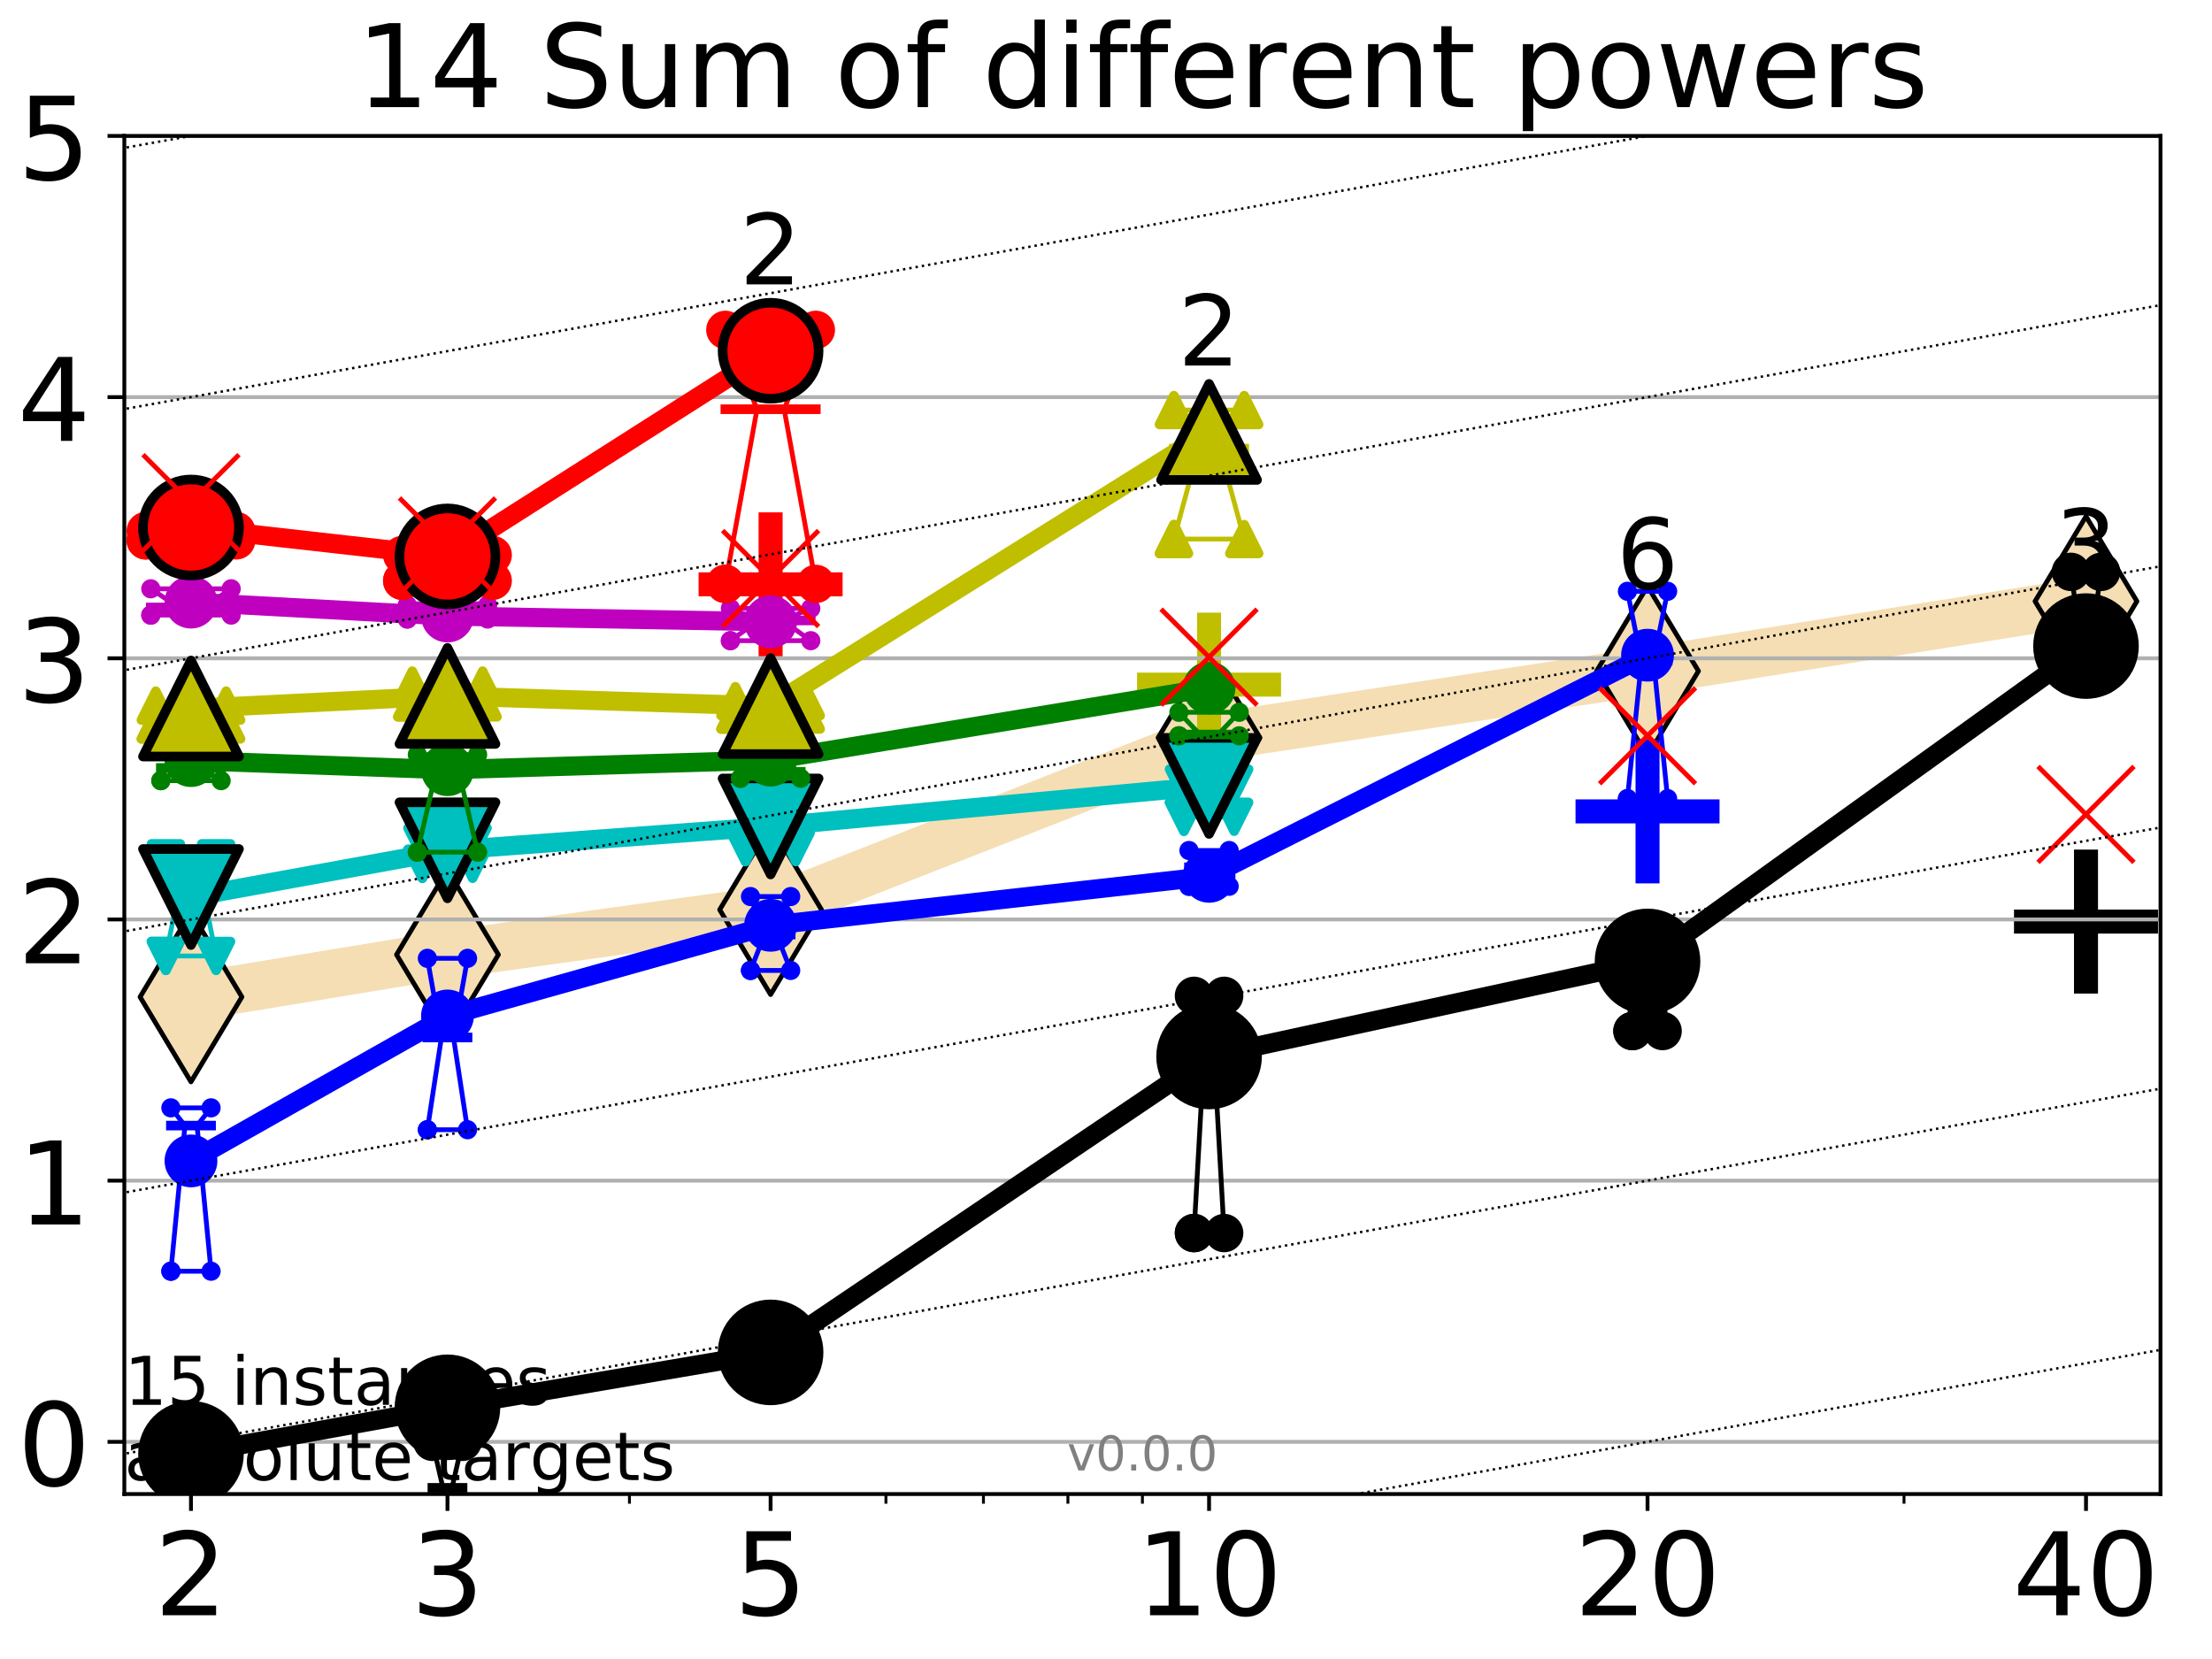 <?xml version="1.0" encoding="utf-8" standalone="no"?>
<!DOCTYPE svg PUBLIC "-//W3C//DTD SVG 1.1//EN"
  "http://www.w3.org/Graphics/SVG/1.1/DTD/svg11.dtd">
<!-- Created with matplotlib (http://matplotlib.org/) -->
<svg height="345.6pt" version="1.1" viewBox="0 0 460.8 345.6" width="460.8pt" xmlns="http://www.w3.org/2000/svg" xmlns:xlink="http://www.w3.org/1999/xlink">
 <defs>
  <style type="text/css">
*{stroke-linecap:butt;stroke-linejoin:round;}
  </style>
 </defs>
 <g id="figure_1">
  <g id="patch_1">
   <path d="M 0 345.6 
L 460.8 345.6 
L 460.8 0 
L 0 0 
z
" style="fill:#ffffff;"/>
  </g>
  <g id="axes_1">
   <g id="patch_2">
    <path d="M 25.9 311.24 
L 450.072 311.24 
L 450.072 28.32 
L 25.9 28.32 
z
" style="fill:#ffffff;"/>
   </g>
   <g id="line2d_1">
    <path clip-path="url(#p47811d4e05)" d="M 39.784 207.686 
L 93.215 198.872 
L 160.53 189.507 
L 251.87 153.675 
L 343.211 139.796 
L 434.551 125.256 
" style="fill:none;stroke:#f5deb3;stroke-linecap:square;stroke-width:10;"/>
    <defs>
     <path d="M -0 17.678 
L 10.607 0 
L 0 -17.678 
L -10.607 -0 
z
" id="maf868df5a5" style="stroke:#000000;stroke-linejoin:miter;"/>
    </defs>
    <g clip-path="url(#p47811d4e05)">
     <use style="fill:#f5deb3;stroke:#000000;stroke-linejoin:miter;" x="39.784" xlink:href="#maf868df5a5" y="207.686"/>
     <use style="fill:#f5deb3;stroke:#000000;stroke-linejoin:miter;" x="93.215" xlink:href="#maf868df5a5" y="198.872"/>
     <use style="fill:#f5deb3;stroke:#000000;stroke-linejoin:miter;" x="160.53" xlink:href="#maf868df5a5" y="189.507"/>
     <use style="fill:#f5deb3;stroke:#000000;stroke-linejoin:miter;" x="251.87" xlink:href="#maf868df5a5" y="153.675"/>
     <use style="fill:#f5deb3;stroke:#000000;stroke-linejoin:miter;" x="343.211" xlink:href="#maf868df5a5" y="139.796"/>
     <use style="fill:#f5deb3;stroke:#000000;stroke-linejoin:miter;" x="434.551" xlink:href="#maf868df5a5" y="125.256"/>
    </g>
   </g>
   <g id="line2d_2">
    <defs>
     <path d="M -15 0 
L 15 0 
M 0 15 
L 0 -15 
" id="m71779ee846" style="stroke:#000000;stroke-width:5;"/>
    </defs>
    <g clip-path="url(#p47811d4e05)">
     <use style="stroke:#000000;stroke-width:5;" x="434.551" xlink:href="#m71779ee846" y="191.984"/>
    </g>
   </g>
   <g id="line2d_3">
    <defs>
     <path d="M -15 0 
L 15 0 
M 0 15 
L 0 -15 
" id="m3646be8340" style="stroke:#bfbf00;stroke-width:5;"/>
    </defs>
    <g clip-path="url(#p47811d4e05)">
     <use style="fill:#bfbf00;stroke:#bfbf00;stroke-width:5;" x="251.87" xlink:href="#m3646be8340" y="142.625"/>
    </g>
   </g>
   <g id="line2d_4">
    <defs>
     <path d="M -15 0 
L 15 0 
M 0 15 
L 0 -15 
" id="m449522f74d" style="stroke:#0000ff;stroke-width:5;"/>
    </defs>
    <g clip-path="url(#p47811d4e05)">
     <use style="fill:#0000ff;stroke:#0000ff;stroke-width:5;" x="343.211" xlink:href="#m449522f74d" y="169.027"/>
    </g>
   </g>
   <g id="line2d_5">
    <defs>
     <path d="M -15 0 
L 15 0 
M 0 15 
L 0 -15 
" id="m898d18e1a2" style="stroke:#ff0000;stroke-width:5;"/>
    </defs>
    <g clip-path="url(#p47811d4e05)">
     <use style="fill:#ff0000;stroke:#ff0000;stroke-width:5;" x="160.53" xlink:href="#m898d18e1a2" y="121.73"/>
    </g>
   </g>
   <g id="matplotlib.axis_1">
    <g id="xtick_1">
     <g id="line2d_6">
      <defs>
       <path d="M 0 0 
L 0 3.5 
" id="mb3ef1df50f" style="stroke:#000000;stroke-width:0.8;"/>
      </defs>
      <g>
       <use style="stroke:#000000;stroke-width:0.8;" x="39.784" xlink:href="#mb3ef1df50f" y="311.24"/>
      </g>
     </g>
     <g id="text_1">
      <!-- 2 -->
      <defs>
       <path d="M 19.188 8.297 
L 53.609 8.297 
L 53.609 0 
L 7.328 0 
L 7.328 8.297 
Q 12.938 14.109 22.625 23.891 
Q 32.328 33.688 34.812 36.531 
Q 39.547 41.844 41.422 45.531 
Q 43.312 49.219 43.312 52.781 
Q 43.312 58.594 39.234 62.25 
Q 35.156 65.922 28.609 65.922 
Q 23.969 65.922 18.812 64.312 
Q 13.672 62.703 7.812 59.422 
L 7.812 69.391 
Q 13.766 71.781 18.938 73 
Q 24.125 74.219 28.422 74.219 
Q 39.75 74.219 46.484 68.547 
Q 53.219 62.891 53.219 53.422 
Q 53.219 48.922 51.531 44.891 
Q 49.859 40.875 45.406 35.406 
Q 44.188 33.984 37.641 27.219 
Q 31.109 20.453 19.188 8.297 
z
" id="DejaVuSans-32"/>
      </defs>
      <g transform="translate(32.149 336.476)scale(0.24 -0.24)">
       <use xlink:href="#DejaVuSans-32"/>
      </g>
     </g>
    </g>
    <g id="xtick_2">
     <g id="line2d_7">
      <g>
       <use style="stroke:#000000;stroke-width:0.8;" x="93.215" xlink:href="#mb3ef1df50f" y="311.24"/>
      </g>
     </g>
     <g id="text_2">
      <!-- 3 -->
      <defs>
       <path d="M 40.578 39.312 
Q 47.656 37.797 51.625 33 
Q 55.609 28.219 55.609 21.188 
Q 55.609 10.406 48.188 4.484 
Q 40.766 -1.422 27.094 -1.422 
Q 22.516 -1.422 17.656 -0.516 
Q 12.797 0.391 7.625 2.203 
L 7.625 11.719 
Q 11.719 9.328 16.594 8.109 
Q 21.484 6.891 26.812 6.891 
Q 36.078 6.891 40.938 10.547 
Q 45.797 14.203 45.797 21.188 
Q 45.797 27.641 41.281 31.266 
Q 36.766 34.906 28.719 34.906 
L 20.219 34.906 
L 20.219 43.016 
L 29.109 43.016 
Q 36.375 43.016 40.234 45.922 
Q 44.094 48.828 44.094 54.297 
Q 44.094 59.906 40.109 62.906 
Q 36.141 65.922 28.719 65.922 
Q 24.656 65.922 20.016 65.031 
Q 15.375 64.156 9.812 62.312 
L 9.812 71.094 
Q 15.438 72.656 20.344 73.438 
Q 25.25 74.219 29.594 74.219 
Q 40.828 74.219 47.359 69.109 
Q 53.906 64.016 53.906 55.328 
Q 53.906 49.266 50.438 45.094 
Q 46.969 40.922 40.578 39.312 
z
" id="DejaVuSans-33"/>
      </defs>
      <g transform="translate(85.58 336.476)scale(0.24 -0.24)">
       <use xlink:href="#DejaVuSans-33"/>
      </g>
     </g>
    </g>
    <g id="xtick_3">
     <g id="line2d_8">
      <g>
       <use style="stroke:#000000;stroke-width:0.8;" x="160.53" xlink:href="#mb3ef1df50f" y="311.24"/>
      </g>
     </g>
     <g id="text_3">
      <!-- 5 -->
      <defs>
       <path d="M 10.797 72.906 
L 49.516 72.906 
L 49.516 64.594 
L 19.828 64.594 
L 19.828 46.734 
Q 21.969 47.469 24.109 47.828 
Q 26.266 48.188 28.422 48.188 
Q 40.625 48.188 47.75 41.5 
Q 54.891 34.812 54.891 23.391 
Q 54.891 11.625 47.562 5.094 
Q 40.234 -1.422 26.906 -1.422 
Q 22.312 -1.422 17.547 -0.641 
Q 12.797 0.141 7.719 1.703 
L 7.719 11.625 
Q 12.109 9.234 16.797 8.062 
Q 21.484 6.891 26.703 6.891 
Q 35.156 6.891 40.078 11.328 
Q 45.016 15.766 45.016 23.391 
Q 45.016 31 40.078 35.438 
Q 35.156 39.891 26.703 39.891 
Q 22.75 39.891 18.812 39.016 
Q 14.891 38.141 10.797 36.281 
z
" id="DejaVuSans-35"/>
      </defs>
      <g transform="translate(152.895 336.476)scale(0.24 -0.24)">
       <use xlink:href="#DejaVuSans-35"/>
      </g>
     </g>
    </g>
    <g id="xtick_4">
     <g id="line2d_9">
      <g>
       <use style="stroke:#000000;stroke-width:0.8;" x="251.87" xlink:href="#mb3ef1df50f" y="311.24"/>
      </g>
     </g>
     <g id="text_4">
      <!-- 10 -->
      <defs>
       <path d="M 12.406 8.297 
L 28.516 8.297 
L 28.516 63.922 
L 10.984 60.406 
L 10.984 69.391 
L 28.422 72.906 
L 38.281 72.906 
L 38.281 8.297 
L 54.391 8.297 
L 54.391 0 
L 12.406 0 
z
" id="DejaVuSans-31"/>
       <path d="M 31.781 66.406 
Q 24.172 66.406 20.328 58.906 
Q 16.5 51.422 16.5 36.375 
Q 16.5 21.391 20.328 13.891 
Q 24.172 6.391 31.781 6.391 
Q 39.453 6.391 43.281 13.891 
Q 47.125 21.391 47.125 36.375 
Q 47.125 51.422 43.281 58.906 
Q 39.453 66.406 31.781 66.406 
z
M 31.781 74.219 
Q 44.047 74.219 50.516 64.516 
Q 56.984 54.828 56.984 36.375 
Q 56.984 17.969 50.516 8.266 
Q 44.047 -1.422 31.781 -1.422 
Q 19.531 -1.422 13.062 8.266 
Q 6.594 17.969 6.594 36.375 
Q 6.594 54.828 13.062 64.516 
Q 19.531 74.219 31.781 74.219 
z
" id="DejaVuSans-30"/>
      </defs>
      <g transform="translate(236.6 336.476)scale(0.24 -0.24)">
       <use xlink:href="#DejaVuSans-31"/>
       <use x="63.623" xlink:href="#DejaVuSans-30"/>
      </g>
     </g>
    </g>
    <g id="xtick_5">
     <g id="line2d_10">
      <g>
       <use style="stroke:#000000;stroke-width:0.8;" x="343.211" xlink:href="#mb3ef1df50f" y="311.24"/>
      </g>
     </g>
     <g id="text_5">
      <!-- 20 -->
      <g transform="translate(327.941 336.476)scale(0.24 -0.24)">
       <use xlink:href="#DejaVuSans-32"/>
       <use x="63.623" xlink:href="#DejaVuSans-30"/>
      </g>
     </g>
    </g>
    <g id="xtick_6">
     <g id="line2d_11">
      <g>
       <use style="stroke:#000000;stroke-width:0.8;" x="434.551" xlink:href="#mb3ef1df50f" y="311.24"/>
      </g>
     </g>
     <g id="text_6">
      <!-- 40 -->
      <defs>
       <path d="M 37.797 64.312 
L 12.891 25.391 
L 37.797 25.391 
z
M 35.203 72.906 
L 47.609 72.906 
L 47.609 25.391 
L 58.016 25.391 
L 58.016 17.188 
L 47.609 17.188 
L 47.609 0 
L 37.797 0 
L 37.797 17.188 
L 4.891 17.188 
L 4.891 26.703 
z
" id="DejaVuSans-34"/>
      </defs>
      <g transform="translate(419.281 336.476)scale(0.24 -0.24)">
       <use xlink:href="#DejaVuSans-34"/>
       <use x="63.623" xlink:href="#DejaVuSans-30"/>
      </g>
     </g>
    </g>
    <g id="xtick_7">
     <g id="line2d_12">
      <defs>
       <path d="M 0 0 
L 0 2 
" id="m2780f99f7a" style="stroke:#000000;stroke-width:0.6;"/>
      </defs>
      <g>
       <use style="stroke:#000000;stroke-width:0.6;" x="39.784" xlink:href="#m2780f99f7a" y="311.24"/>
      </g>
     </g>
    </g>
    <g id="xtick_8">
     <g id="line2d_13">
      <g>
       <use style="stroke:#000000;stroke-width:0.6;" x="93.215" xlink:href="#m2780f99f7a" y="311.24"/>
      </g>
     </g>
    </g>
    <g id="xtick_9">
     <g id="line2d_14">
      <g>
       <use style="stroke:#000000;stroke-width:0.6;" x="131.125" xlink:href="#m2780f99f7a" y="311.24"/>
      </g>
     </g>
    </g>
    <g id="xtick_10">
     <g id="line2d_15">
      <g>
       <use style="stroke:#000000;stroke-width:0.6;" x="160.53" xlink:href="#m2780f99f7a" y="311.24"/>
      </g>
     </g>
    </g>
    <g id="xtick_11">
     <g id="line2d_16">
      <g>
       <use style="stroke:#000000;stroke-width:0.6;" x="184.555" xlink:href="#m2780f99f7a" y="311.24"/>
      </g>
     </g>
    </g>
    <g id="xtick_12">
     <g id="line2d_17">
      <g>
       <use style="stroke:#000000;stroke-width:0.6;" x="204.869" xlink:href="#m2780f99f7a" y="311.24"/>
      </g>
     </g>
    </g>
    <g id="xtick_13">
     <g id="line2d_18">
      <g>
       <use style="stroke:#000000;stroke-width:0.6;" x="222.465" xlink:href="#m2780f99f7a" y="311.24"/>
      </g>
     </g>
    </g>
    <g id="xtick_14">
     <g id="line2d_19">
      <g>
       <use style="stroke:#000000;stroke-width:0.6;" x="237.986" xlink:href="#m2780f99f7a" y="311.24"/>
      </g>
     </g>
    </g>
    <g id="xtick_15">
     <g id="line2d_20">
      <g>
       <use style="stroke:#000000;stroke-width:0.6;" x="343.211" xlink:href="#m2780f99f7a" y="311.24"/>
      </g>
     </g>
    </g>
    <g id="xtick_16">
     <g id="line2d_21">
      <g>
       <use style="stroke:#000000;stroke-width:0.6;" x="396.641" xlink:href="#m2780f99f7a" y="311.24"/>
      </g>
     </g>
    </g>
    <g id="xtick_17">
     <g id="line2d_22">
      <g>
       <use style="stroke:#000000;stroke-width:0.6;" x="434.551" xlink:href="#m2780f99f7a" y="311.24"/>
      </g>
     </g>
    </g>
   </g>
   <g id="matplotlib.axis_2">
    <g id="ytick_1">
     <g id="line2d_23">
      <path clip-path="url(#p47811d4e05)" d="M 25.9 300.358 
L 450.072 300.358 
" style="fill:none;stroke:#b0b0b0;stroke-linecap:square;stroke-width:0.8;"/>
     </g>
     <g id="line2d_24">
      <defs>
       <path d="M 0 0 
L -3.5 0 
" id="m9aec10f931" style="stroke:#000000;stroke-width:0.8;"/>
      </defs>
      <g>
       <use style="stroke:#000000;stroke-width:0.8;" x="25.9" xlink:href="#m9aec10f931" y="300.358"/>
      </g>
     </g>
     <g id="text_7">
      <!-- 0 -->
      <g transform="translate(3.63 309.477)scale(0.24 -0.24)">
       <use xlink:href="#DejaVuSans-30"/>
      </g>
     </g>
    </g>
    <g id="ytick_2">
     <g id="line2d_25">
      <path clip-path="url(#p47811d4e05)" d="M 25.9 245.951 
L 450.072 245.951 
" style="fill:none;stroke:#b0b0b0;stroke-linecap:square;stroke-width:0.8;"/>
     </g>
     <g id="line2d_26">
      <g>
       <use style="stroke:#000000;stroke-width:0.8;" x="25.9" xlink:href="#m9aec10f931" y="245.951"/>
      </g>
     </g>
     <g id="text_8">
      <!-- 1 -->
      <g transform="translate(3.63 255.069)scale(0.24 -0.24)">
       <use xlink:href="#DejaVuSans-31"/>
      </g>
     </g>
    </g>
    <g id="ytick_3">
     <g id="line2d_27">
      <path clip-path="url(#p47811d4e05)" d="M 25.9 191.543 
L 450.072 191.543 
" style="fill:none;stroke:#b0b0b0;stroke-linecap:square;stroke-width:0.8;"/>
     </g>
     <g id="line2d_28">
      <g>
       <use style="stroke:#000000;stroke-width:0.8;" x="25.9" xlink:href="#m9aec10f931" y="191.543"/>
      </g>
     </g>
     <g id="text_9">
      <!-- 2 -->
      <g transform="translate(3.63 200.661)scale(0.24 -0.24)">
       <use xlink:href="#DejaVuSans-32"/>
      </g>
     </g>
    </g>
    <g id="ytick_4">
     <g id="line2d_29">
      <path clip-path="url(#p47811d4e05)" d="M 25.9 137.135 
L 450.072 137.135 
" style="fill:none;stroke:#b0b0b0;stroke-linecap:square;stroke-width:0.8;"/>
     </g>
     <g id="line2d_30">
      <g>
       <use style="stroke:#000000;stroke-width:0.8;" x="25.9" xlink:href="#m9aec10f931" y="137.135"/>
      </g>
     </g>
     <g id="text_10">
      <!-- 3 -->
      <g transform="translate(3.63 146.254)scale(0.24 -0.24)">
       <use xlink:href="#DejaVuSans-33"/>
      </g>
     </g>
    </g>
    <g id="ytick_5">
     <g id="line2d_31">
      <path clip-path="url(#p47811d4e05)" d="M 25.9 82.728 
L 450.072 82.728 
" style="fill:none;stroke:#b0b0b0;stroke-linecap:square;stroke-width:0.8;"/>
     </g>
     <g id="line2d_32">
      <g>
       <use style="stroke:#000000;stroke-width:0.8;" x="25.9" xlink:href="#m9aec10f931" y="82.728"/>
      </g>
     </g>
     <g id="text_11">
      <!-- 4 -->
      <g transform="translate(3.63 91.846)scale(0.24 -0.24)">
       <use xlink:href="#DejaVuSans-34"/>
      </g>
     </g>
    </g>
    <g id="ytick_6">
     <g id="line2d_33">
      <path clip-path="url(#p47811d4e05)" d="M 25.9 28.32 
L 450.072 28.32 
" style="fill:none;stroke:#b0b0b0;stroke-linecap:square;stroke-width:0.8;"/>
     </g>
     <g id="line2d_34">
      <g>
       <use style="stroke:#000000;stroke-width:0.8;" x="25.9" xlink:href="#m9aec10f931" y="28.32"/>
      </g>
     </g>
     <g id="text_12">
      <!-- 5 -->
      <g transform="translate(3.63 37.438)scale(0.24 -0.24)">
       <use xlink:href="#DejaVuSans-35"/>
      </g>
     </g>
    </g>
   </g>
   <g id="line2d_35">
    <path clip-path="url(#p47811d4e05)" d="M 36.644 316.737 
L 38.842 307.156 
L 36.644 300.358 
L 42.924 300.358 
L 40.726 307.156 
L 42.924 316.737 
L 36.644 316.737 
" style="fill:none;stroke:#000000;stroke-linecap:square;"/>
   </g>
   <g id="line2d_36">
    <path clip-path="url(#p47811d4e05)" d="M 36.644 316.737 
L 42.924 316.737 
L 42.924 300.358 
L 36.644 300.358 
L 36.644 316.737 
" style="fill:none;"/>
    <defs>
     <path d="M 0 3 
C 0.796 3 1.559 2.684 2.121 2.121 
C 2.684 1.559 3 0.796 3 0 
C 3 -0.796 2.684 -1.559 2.121 -2.121 
C 1.559 -2.684 0.796 -3 0 -3 
C -0.796 -3 -1.559 -2.684 -2.121 -2.121 
C -2.684 -1.559 -3 -0.796 -3 0 
C -3 0.796 -2.684 1.559 -2.121 2.121 
C -1.559 2.684 -0.796 3 0 3 
z
" id="mf07ca1a924" style="stroke:#000000;stroke-width:2;"/>
    </defs>
    <g clip-path="url(#p47811d4e05)">
     <use style="stroke:#000000;stroke-width:2;" x="36.644" xlink:href="#mf07ca1a924" y="316.737"/>
     <use style="stroke:#000000;stroke-width:2;" x="42.924" xlink:href="#mf07ca1a924" y="316.737"/>
     <use style="stroke:#000000;stroke-width:2;" x="42.924" xlink:href="#mf07ca1a924" y="300.358"/>
     <use style="stroke:#000000;stroke-width:2;" x="36.644" xlink:href="#mf07ca1a924" y="300.358"/>
     <use style="stroke:#000000;stroke-width:2;" x="36.644" xlink:href="#mf07ca1a924" y="316.737"/>
    </g>
   </g>
   <g id="line2d_37">
    <path clip-path="url(#p47811d4e05)" d="M 36.644 307.156 
L 42.924 307.156 
" style="fill:none;stroke:#000000;stroke-linecap:square;stroke-width:2;"/>
   </g>
   <g id="line2d_38">
    <path clip-path="url(#p47811d4e05)" d="M 90.075 326.318 
L 92.273 309.939 
L 90.075 300.358 
L 96.355 300.358 
L 94.157 309.939 
L 96.355 326.318 
L 90.075 326.318 
" style="fill:none;stroke:#000000;stroke-linecap:square;"/>
   </g>
   <g id="line2d_39">
    <path clip-path="url(#p47811d4e05)" d="M 90.075 326.318 
L 96.355 326.318 
L 96.355 300.358 
L 90.075 300.358 
L 90.075 326.318 
" style="fill:none;"/>
    <g clip-path="url(#p47811d4e05)">
     <use style="stroke:#000000;stroke-width:2;" x="90.075" xlink:href="#mf07ca1a924" y="326.318"/>
     <use style="stroke:#000000;stroke-width:2;" x="96.355" xlink:href="#mf07ca1a924" y="326.318"/>
     <use style="stroke:#000000;stroke-width:2;" x="96.355" xlink:href="#mf07ca1a924" y="300.358"/>
     <use style="stroke:#000000;stroke-width:2;" x="90.075" xlink:href="#mf07ca1a924" y="300.358"/>
     <use style="stroke:#000000;stroke-width:2;" x="90.075" xlink:href="#mf07ca1a924" y="326.318"/>
    </g>
   </g>
   <g id="line2d_40">
    <path clip-path="url(#p47811d4e05)" d="M 90.075 309.939 
L 96.355 309.939 
" style="fill:none;stroke:#000000;stroke-linecap:square;stroke-width:2;"/>
   </g>
   <g id="line2d_41">
    <path clip-path="url(#p47811d4e05)" d="M 157.39 286.47 
L 159.588 283.98 
L 157.39 281.728 
L 163.669 281.728 
L 161.472 283.98 
L 163.669 286.47 
L 157.39 286.47 
" style="fill:none;stroke:#000000;stroke-linecap:square;"/>
   </g>
   <g id="line2d_42">
    <path clip-path="url(#p47811d4e05)" d="M 157.39 286.47 
L 163.669 286.47 
L 163.669 281.728 
L 157.39 281.728 
L 157.39 286.47 
" style="fill:none;"/>
    <g clip-path="url(#p47811d4e05)">
     <use style="stroke:#000000;stroke-width:2;" x="157.39" xlink:href="#mf07ca1a924" y="286.47"/>
     <use style="stroke:#000000;stroke-width:2;" x="163.669" xlink:href="#mf07ca1a924" y="286.47"/>
     <use style="stroke:#000000;stroke-width:2;" x="163.669" xlink:href="#mf07ca1a924" y="281.728"/>
     <use style="stroke:#000000;stroke-width:2;" x="157.39" xlink:href="#mf07ca1a924" y="281.728"/>
     <use style="stroke:#000000;stroke-width:2;" x="157.39" xlink:href="#mf07ca1a924" y="286.47"/>
    </g>
   </g>
   <g id="line2d_43">
    <path clip-path="url(#p47811d4e05)" d="M 157.39 283.98 
L 163.669 283.98 
" style="fill:none;stroke:#000000;stroke-linecap:square;stroke-width:2;"/>
   </g>
   <g id="line2d_44">
    <path clip-path="url(#p47811d4e05)" d="M 248.73 256.868 
L 250.928 217.811 
L 248.73 207.454 
L 255.01 207.454 
L 252.812 217.811 
L 255.01 256.868 
L 248.73 256.868 
" style="fill:none;stroke:#000000;stroke-linecap:square;"/>
   </g>
   <g id="line2d_45">
    <path clip-path="url(#p47811d4e05)" d="M 248.73 256.868 
L 255.01 256.868 
L 255.01 207.454 
L 248.73 207.454 
L 248.73 256.868 
" style="fill:none;"/>
    <g clip-path="url(#p47811d4e05)">
     <use style="stroke:#000000;stroke-width:2;" x="248.73" xlink:href="#mf07ca1a924" y="256.868"/>
     <use style="stroke:#000000;stroke-width:2;" x="255.01" xlink:href="#mf07ca1a924" y="256.868"/>
     <use style="stroke:#000000;stroke-width:2;" x="255.01" xlink:href="#mf07ca1a924" y="207.454"/>
     <use style="stroke:#000000;stroke-width:2;" x="248.73" xlink:href="#mf07ca1a924" y="207.454"/>
     <use style="stroke:#000000;stroke-width:2;" x="248.73" xlink:href="#mf07ca1a924" y="256.868"/>
    </g>
   </g>
   <g id="line2d_46">
    <path clip-path="url(#p47811d4e05)" d="M 248.73 217.811 
L 255.01 217.811 
" style="fill:none;stroke:#000000;stroke-linecap:square;stroke-width:2;"/>
   </g>
   <g id="line2d_47">
    <path clip-path="url(#p47811d4e05)" d="M 340.071 214.782 
L 342.269 211.444 
L 340.071 201.006 
L 346.35 201.006 
L 344.152 211.444 
L 346.35 214.782 
L 340.071 214.782 
" style="fill:none;stroke:#000000;stroke-linecap:square;"/>
   </g>
   <g id="line2d_48">
    <path clip-path="url(#p47811d4e05)" d="M 340.071 214.782 
L 346.35 214.782 
L 346.35 201.006 
L 340.071 201.006 
L 340.071 214.782 
" style="fill:none;"/>
    <g clip-path="url(#p47811d4e05)">
     <use style="stroke:#000000;stroke-width:2;" x="340.071" xlink:href="#mf07ca1a924" y="214.782"/>
     <use style="stroke:#000000;stroke-width:2;" x="346.35" xlink:href="#mf07ca1a924" y="214.782"/>
     <use style="stroke:#000000;stroke-width:2;" x="346.35" xlink:href="#mf07ca1a924" y="201.006"/>
     <use style="stroke:#000000;stroke-width:2;" x="340.071" xlink:href="#mf07ca1a924" y="201.006"/>
     <use style="stroke:#000000;stroke-width:2;" x="340.071" xlink:href="#mf07ca1a924" y="214.782"/>
    </g>
   </g>
   <g id="line2d_49">
    <path clip-path="url(#p47811d4e05)" d="M 340.071 211.444 
L 346.35 211.444 
" style="fill:none;stroke:#000000;stroke-linecap:square;stroke-width:2;"/>
   </g>
   <g id="line2d_50">
    <path clip-path="url(#p47811d4e05)" d="M 431.411 140.817 
L 433.609 134.707 
L 431.411 119.132 
L 437.691 119.132 
L 435.493 134.707 
L 437.691 140.817 
L 431.411 140.817 
" style="fill:none;stroke:#000000;stroke-linecap:square;"/>
   </g>
   <g id="line2d_51">
    <path clip-path="url(#p47811d4e05)" d="M 431.411 140.817 
L 437.691 140.817 
L 437.691 119.132 
L 431.411 119.132 
L 431.411 140.817 
" style="fill:none;"/>
    <g clip-path="url(#p47811d4e05)">
     <use style="stroke:#000000;stroke-width:2;" x="431.411" xlink:href="#mf07ca1a924" y="140.817"/>
     <use style="stroke:#000000;stroke-width:2;" x="437.691" xlink:href="#mf07ca1a924" y="140.817"/>
     <use style="stroke:#000000;stroke-width:2;" x="437.691" xlink:href="#mf07ca1a924" y="119.132"/>
     <use style="stroke:#000000;stroke-width:2;" x="431.411" xlink:href="#mf07ca1a924" y="119.132"/>
     <use style="stroke:#000000;stroke-width:2;" x="431.411" xlink:href="#mf07ca1a924" y="140.817"/>
    </g>
   </g>
   <g id="line2d_52">
    <path clip-path="url(#p47811d4e05)" d="M 431.411 134.707 
L 437.691 134.707 
" style="fill:none;stroke:#000000;stroke-linecap:square;stroke-width:2;"/>
   </g>
   <g id="line2d_53">
    <path clip-path="url(#p47811d4e05)" d="M 39.784 302.848 
L 93.215 293.17 
" style="fill:none;stroke:#000000;stroke-linecap:square;stroke-width:4;"/>
   </g>
   <g id="line2d_54">
    <path clip-path="url(#p47811d4e05)" d="M 93.215 293.17 
L 160.53 281.728 
" style="fill:none;stroke:#000000;stroke-linecap:square;stroke-width:4;"/>
   </g>
   <g id="line2d_55">
    <path clip-path="url(#p47811d4e05)" d="M 160.53 281.728 
L 251.87 220.086 
" style="fill:none;stroke:#000000;stroke-linecap:square;stroke-width:4;"/>
   </g>
   <g id="line2d_56">
    <path clip-path="url(#p47811d4e05)" d="M 251.87 220.086 
L 343.211 200.286 
" style="fill:none;stroke:#000000;stroke-linecap:square;stroke-width:4;"/>
   </g>
   <g id="line2d_57">
    <path clip-path="url(#p47811d4e05)" d="M 343.211 200.286 
L 434.551 134.59 
" style="fill:none;stroke:#000000;stroke-linecap:square;stroke-width:4;"/>
   </g>
   <g id="line2d_58">
    <path clip-path="url(#p47811d4e05)" d="M 39.784 302.848 
L 93.215 293.17 
L 160.53 281.728 
L 251.87 220.086 
L 343.211 200.286 
L 434.551 134.59 
" style="fill:none;"/>
    <defs>
     <path d="M 0 10 
C 2.652 10 5.196 8.946 7.071 7.071 
C 8.946 5.196 10 2.652 10 0 
C 10 -2.652 8.946 -5.196 7.071 -7.071 
C 5.196 -8.946 2.652 -10 0 -10 
C -2.652 -10 -5.196 -8.946 -7.071 -7.071 
C -8.946 -5.196 -10 -2.652 -10 0 
C -10 2.652 -8.946 5.196 -7.071 7.071 
C -5.196 8.946 -2.652 10 0 10 
z
" id="md6e6c544eb" style="stroke:#000000;stroke-width:2;"/>
    </defs>
    <g clip-path="url(#p47811d4e05)">
     <use style="stroke:#000000;stroke-width:2;" x="39.784" xlink:href="#md6e6c544eb" y="302.848"/>
     <use style="stroke:#000000;stroke-width:2;" x="93.215" xlink:href="#md6e6c544eb" y="293.17"/>
     <use style="stroke:#000000;stroke-width:2;" x="160.53" xlink:href="#md6e6c544eb" y="281.728"/>
     <use style="stroke:#000000;stroke-width:2;" x="251.87" xlink:href="#md6e6c544eb" y="220.086"/>
     <use style="stroke:#000000;stroke-width:2;" x="343.211" xlink:href="#md6e6c544eb" y="200.286"/>
     <use style="stroke:#000000;stroke-width:2;" x="434.551" xlink:href="#md6e6c544eb" y="134.59"/>
    </g>
   </g>
   <g id="line2d_59">
    <path clip-path="url(#p47811d4e05)" d="M 35.597 264.819 
L 38.528 234.479 
L 35.597 230.784 
L 43.971 230.784 
L 41.04 234.479 
L 43.971 264.819 
L 35.597 264.819 
" style="fill:none;stroke:#0000ff;stroke-linecap:square;"/>
   </g>
   <g id="line2d_60">
    <path clip-path="url(#p47811d4e05)" d="M 35.597 264.819 
L 43.971 264.819 
L 43.971 230.784 
L 35.597 230.784 
L 35.597 264.819 
" style="fill:none;"/>
    <defs>
     <path d="M 0 1.5 
C 0.398 1.5 0.779 1.342 1.061 1.061 
C 1.342 0.779 1.5 0.398 1.5 0 
C 1.5 -0.398 1.342 -0.779 1.061 -1.061 
C 0.779 -1.342 0.398 -1.5 0 -1.5 
C -0.398 -1.5 -0.779 -1.342 -1.061 -1.061 
C -1.342 -0.779 -1.5 -0.398 -1.5 0 
C -1.5 0.398 -1.342 0.779 -1.061 1.061 
C -0.779 1.342 -0.398 1.5 0 1.5 
z
" id="m0889b56037" style="stroke:#0000ff;"/>
    </defs>
    <g clip-path="url(#p47811d4e05)">
     <use style="fill:#0000ff;stroke:#0000ff;" x="35.597" xlink:href="#m0889b56037" y="264.819"/>
     <use style="fill:#0000ff;stroke:#0000ff;" x="43.971" xlink:href="#m0889b56037" y="264.819"/>
     <use style="fill:#0000ff;stroke:#0000ff;" x="43.971" xlink:href="#m0889b56037" y="230.784"/>
     <use style="fill:#0000ff;stroke:#0000ff;" x="35.597" xlink:href="#m0889b56037" y="230.784"/>
     <use style="fill:#0000ff;stroke:#0000ff;" x="35.597" xlink:href="#m0889b56037" y="264.819"/>
    </g>
   </g>
   <g id="line2d_61">
    <path clip-path="url(#p47811d4e05)" d="M 35.597 234.479 
L 43.971 234.479 
" style="fill:none;stroke:#0000ff;stroke-linecap:square;stroke-width:2;"/>
   </g>
   <g id="line2d_62">
    <path clip-path="url(#p47811d4e05)" d="M 89.028 235.343 
L 91.959 216.125 
L 89.028 199.636 
L 97.401 199.636 
L 94.471 216.125 
L 97.401 235.343 
L 89.028 235.343 
" style="fill:none;stroke:#0000ff;stroke-linecap:square;"/>
   </g>
   <g id="line2d_63">
    <path clip-path="url(#p47811d4e05)" d="M 89.028 235.343 
L 97.401 235.343 
L 97.401 199.636 
L 89.028 199.636 
L 89.028 235.343 
" style="fill:none;"/>
    <g clip-path="url(#p47811d4e05)">
     <use style="fill:#0000ff;stroke:#0000ff;" x="89.028" xlink:href="#m0889b56037" y="235.343"/>
     <use style="fill:#0000ff;stroke:#0000ff;" x="97.401" xlink:href="#m0889b56037" y="235.343"/>
     <use style="fill:#0000ff;stroke:#0000ff;" x="97.401" xlink:href="#m0889b56037" y="199.636"/>
     <use style="fill:#0000ff;stroke:#0000ff;" x="89.028" xlink:href="#m0889b56037" y="199.636"/>
     <use style="fill:#0000ff;stroke:#0000ff;" x="89.028" xlink:href="#m0889b56037" y="235.343"/>
    </g>
   </g>
   <g id="line2d_64">
    <path clip-path="url(#p47811d4e05)" d="M 89.028 216.125 
L 97.401 216.125 
" style="fill:none;stroke:#0000ff;stroke-linecap:square;stroke-width:2;"/>
   </g>
   <g id="line2d_65">
    <path clip-path="url(#p47811d4e05)" d="M 156.343 202.162 
L 159.274 194.671 
L 156.343 186.767 
L 164.716 186.767 
L 161.786 194.671 
L 164.716 202.162 
L 156.343 202.162 
" style="fill:none;stroke:#0000ff;stroke-linecap:square;"/>
   </g>
   <g id="line2d_66">
    <path clip-path="url(#p47811d4e05)" d="M 156.343 202.162 
L 164.716 202.162 
L 164.716 186.767 
L 156.343 186.767 
L 156.343 202.162 
" style="fill:none;"/>
    <g clip-path="url(#p47811d4e05)">
     <use style="fill:#0000ff;stroke:#0000ff;" x="156.343" xlink:href="#m0889b56037" y="202.162"/>
     <use style="fill:#0000ff;stroke:#0000ff;" x="164.716" xlink:href="#m0889b56037" y="202.162"/>
     <use style="fill:#0000ff;stroke:#0000ff;" x="164.716" xlink:href="#m0889b56037" y="186.767"/>
     <use style="fill:#0000ff;stroke:#0000ff;" x="156.343" xlink:href="#m0889b56037" y="186.767"/>
     <use style="fill:#0000ff;stroke:#0000ff;" x="156.343" xlink:href="#m0889b56037" y="202.162"/>
    </g>
   </g>
   <g id="line2d_67">
    <path clip-path="url(#p47811d4e05)" d="M 156.343 194.671 
L 164.716 194.671 
" style="fill:none;stroke:#0000ff;stroke-linecap:square;stroke-width:2;"/>
   </g>
   <g id="line2d_68">
    <path clip-path="url(#p47811d4e05)" d="M 247.683 184.628 
L 250.614 180.675 
L 247.683 177.174 
L 256.057 177.174 
L 253.126 180.675 
L 256.057 184.628 
L 247.683 184.628 
" style="fill:none;stroke:#0000ff;stroke-linecap:square;"/>
   </g>
   <g id="line2d_69">
    <path clip-path="url(#p47811d4e05)" d="M 247.683 184.628 
L 256.057 184.628 
L 256.057 177.174 
L 247.683 177.174 
L 247.683 184.628 
" style="fill:none;"/>
    <g clip-path="url(#p47811d4e05)">
     <use style="fill:#0000ff;stroke:#0000ff;" x="247.683" xlink:href="#m0889b56037" y="184.628"/>
     <use style="fill:#0000ff;stroke:#0000ff;" x="256.057" xlink:href="#m0889b56037" y="184.628"/>
     <use style="fill:#0000ff;stroke:#0000ff;" x="256.057" xlink:href="#m0889b56037" y="177.174"/>
     <use style="fill:#0000ff;stroke:#0000ff;" x="247.683" xlink:href="#m0889b56037" y="177.174"/>
     <use style="fill:#0000ff;stroke:#0000ff;" x="247.683" xlink:href="#m0889b56037" y="184.628"/>
    </g>
   </g>
   <g id="line2d_70">
    <path clip-path="url(#p47811d4e05)" d="M 247.683 180.675 
L 256.057 180.675 
" style="fill:none;stroke:#0000ff;stroke-linecap:square;stroke-width:2;"/>
   </g>
   <g id="line2d_71">
    <path clip-path="url(#p47811d4e05)" d="M 339.024 166.369 
L 341.955 137.639 
L 339.024 123.176 
L 347.397 123.176 
L 344.466 137.639 
L 347.397 166.369 
L 339.024 166.369 
" style="fill:none;stroke:#0000ff;stroke-linecap:square;"/>
   </g>
   <g id="line2d_72">
    <path clip-path="url(#p47811d4e05)" d="M 339.024 166.369 
L 347.397 166.369 
L 347.397 123.176 
L 339.024 123.176 
L 339.024 166.369 
" style="fill:none;"/>
    <g clip-path="url(#p47811d4e05)">
     <use style="fill:#0000ff;stroke:#0000ff;" x="339.024" xlink:href="#m0889b56037" y="166.369"/>
     <use style="fill:#0000ff;stroke:#0000ff;" x="347.397" xlink:href="#m0889b56037" y="166.369"/>
     <use style="fill:#0000ff;stroke:#0000ff;" x="347.397" xlink:href="#m0889b56037" y="123.176"/>
     <use style="fill:#0000ff;stroke:#0000ff;" x="339.024" xlink:href="#m0889b56037" y="123.176"/>
     <use style="fill:#0000ff;stroke:#0000ff;" x="339.024" xlink:href="#m0889b56037" y="166.369"/>
    </g>
   </g>
   <g id="line2d_73">
    <path clip-path="url(#p47811d4e05)" d="M 339.024 137.639 
L 347.397 137.639 
" style="fill:none;stroke:#0000ff;stroke-linecap:square;stroke-width:2;"/>
   </g>
   <g id="line2d_74">
    <path clip-path="url(#p47811d4e05)" d="M 39.784 241.84 
L 93.215 211.645 
" style="fill:none;stroke:#0000ff;stroke-linecap:square;stroke-width:4;"/>
   </g>
   <g id="line2d_75">
    <path clip-path="url(#p47811d4e05)" d="M 93.215 211.645 
L 160.53 192.755 
" style="fill:none;stroke:#0000ff;stroke-linecap:square;stroke-width:4;"/>
   </g>
   <g id="line2d_76">
    <path clip-path="url(#p47811d4e05)" d="M 160.53 192.755 
L 251.87 182.556 
" style="fill:none;stroke:#0000ff;stroke-linecap:square;stroke-width:4;"/>
   </g>
   <g id="line2d_77">
    <path clip-path="url(#p47811d4e05)" d="M 251.87 182.556 
L 343.211 136.486 
" style="fill:none;stroke:#0000ff;stroke-linecap:square;stroke-width:4;"/>
   </g>
   <g id="line2d_78">
    <path clip-path="url(#p47811d4e05)" d="M 39.784 241.84 
L 93.215 211.645 
L 160.53 192.755 
L 251.87 182.556 
L 343.211 136.486 
" style="fill:none;"/>
    <defs>
     <path d="M 0 5 
C 1.326 5 2.598 4.473 3.536 3.536 
C 4.473 2.598 5 1.326 5 0 
C 5 -1.326 4.473 -2.598 3.536 -3.536 
C 2.598 -4.473 1.326 -5 0 -5 
C -1.326 -5 -2.598 -4.473 -3.536 -3.536 
C -4.473 -2.598 -5 -1.326 -5 0 
C -5 1.326 -4.473 2.598 -3.536 3.536 
C -2.598 4.473 -1.326 5 0 5 
z
" id="mf2dcd03d5d" style="stroke:#0000ff;"/>
    </defs>
    <g clip-path="url(#p47811d4e05)">
     <use style="fill:#0000ff;stroke:#0000ff;" x="39.784" xlink:href="#mf2dcd03d5d" y="241.84"/>
     <use style="fill:#0000ff;stroke:#0000ff;" x="93.215" xlink:href="#mf2dcd03d5d" y="211.645"/>
     <use style="fill:#0000ff;stroke:#0000ff;" x="160.53" xlink:href="#mf2dcd03d5d" y="192.755"/>
     <use style="fill:#0000ff;stroke:#0000ff;" x="251.87" xlink:href="#mf2dcd03d5d" y="182.556"/>
     <use style="fill:#0000ff;stroke:#0000ff;" x="343.211" xlink:href="#mf2dcd03d5d" y="136.486"/>
    </g>
   </g>
   <g id="line2d_79">
    <path clip-path="url(#p47811d4e05)" d="M 34.551 199.142 
L 38.214 180.847 
L 34.551 178.797 
L 45.017 178.797 
L 41.354 180.847 
L 45.017 199.142 
L 34.551 199.142 
" style="fill:none;stroke:#00bfbf;stroke-linecap:square;"/>
   </g>
   <g id="line2d_80">
    <path clip-path="url(#p47811d4e05)" d="M 34.551 199.142 
L 45.017 199.142 
L 45.017 178.797 
L 34.551 178.797 
L 34.551 199.142 
" style="fill:none;"/>
    <defs>
     <path d="M -0 3 
L 3 -3 
L -3 -3 
z
" id="mb3946cee4c" style="stroke:#00bfbf;stroke-linejoin:miter;stroke-width:2;"/>
    </defs>
    <g clip-path="url(#p47811d4e05)">
     <use style="fill:#00bfbf;stroke:#00bfbf;stroke-linejoin:miter;stroke-width:2;" x="34.551" xlink:href="#mb3946cee4c" y="199.142"/>
     <use style="fill:#00bfbf;stroke:#00bfbf;stroke-linejoin:miter;stroke-width:2;" x="45.017" xlink:href="#mb3946cee4c" y="199.142"/>
     <use style="fill:#00bfbf;stroke:#00bfbf;stroke-linejoin:miter;stroke-width:2;" x="45.017" xlink:href="#mb3946cee4c" y="178.797"/>
     <use style="fill:#00bfbf;stroke:#00bfbf;stroke-linejoin:miter;stroke-width:2;" x="34.551" xlink:href="#mb3946cee4c" y="178.797"/>
     <use style="fill:#00bfbf;stroke:#00bfbf;stroke-linejoin:miter;stroke-width:2;" x="34.551" xlink:href="#mb3946cee4c" y="199.142"/>
    </g>
   </g>
   <g id="line2d_81">
    <path clip-path="url(#p47811d4e05)" d="M 34.551 180.847 
L 45.017 180.847 
" style="fill:none;stroke:#00bfbf;stroke-linecap:square;stroke-width:2;"/>
   </g>
   <g id="line2d_82">
    <path clip-path="url(#p47811d4e05)" d="M 87.982 179.95 
L 91.645 176.501 
L 87.982 175.482 
L 98.448 175.482 
L 94.785 176.501 
L 98.448 179.95 
L 87.982 179.95 
" style="fill:none;stroke:#00bfbf;stroke-linecap:square;"/>
   </g>
   <g id="line2d_83">
    <path clip-path="url(#p47811d4e05)" d="M 87.982 179.95 
L 98.448 179.95 
L 98.448 175.482 
L 87.982 175.482 
L 87.982 179.95 
" style="fill:none;"/>
    <g clip-path="url(#p47811d4e05)">
     <use style="fill:#00bfbf;stroke:#00bfbf;stroke-linejoin:miter;stroke-width:2;" x="87.982" xlink:href="#mb3946cee4c" y="179.95"/>
     <use style="fill:#00bfbf;stroke:#00bfbf;stroke-linejoin:miter;stroke-width:2;" x="98.448" xlink:href="#mb3946cee4c" y="179.95"/>
     <use style="fill:#00bfbf;stroke:#00bfbf;stroke-linejoin:miter;stroke-width:2;" x="98.448" xlink:href="#mb3946cee4c" y="175.482"/>
     <use style="fill:#00bfbf;stroke:#00bfbf;stroke-linejoin:miter;stroke-width:2;" x="87.982" xlink:href="#mb3946cee4c" y="175.482"/>
     <use style="fill:#00bfbf;stroke:#00bfbf;stroke-linejoin:miter;stroke-width:2;" x="87.982" xlink:href="#mb3946cee4c" y="179.95"/>
    </g>
   </g>
   <g id="line2d_84">
    <path clip-path="url(#p47811d4e05)" d="M 87.982 176.501 
L 98.448 176.501 
" style="fill:none;stroke:#00bfbf;stroke-linecap:square;stroke-width:2;"/>
   </g>
   <g id="line2d_85">
    <path clip-path="url(#p47811d4e05)" d="M 155.296 176.476 
L 158.96 168.92 
L 155.296 166.813 
L 165.763 166.813 
L 162.1 168.92 
L 165.763 176.476 
L 155.296 176.476 
" style="fill:none;stroke:#00bfbf;stroke-linecap:square;"/>
   </g>
   <g id="line2d_86">
    <path clip-path="url(#p47811d4e05)" d="M 155.296 176.476 
L 165.763 176.476 
L 165.763 166.813 
L 155.296 166.813 
L 155.296 176.476 
" style="fill:none;"/>
    <g clip-path="url(#p47811d4e05)">
     <use style="fill:#00bfbf;stroke:#00bfbf;stroke-linejoin:miter;stroke-width:2;" x="155.296" xlink:href="#mb3946cee4c" y="176.476"/>
     <use style="fill:#00bfbf;stroke:#00bfbf;stroke-linejoin:miter;stroke-width:2;" x="165.763" xlink:href="#mb3946cee4c" y="176.476"/>
     <use style="fill:#00bfbf;stroke:#00bfbf;stroke-linejoin:miter;stroke-width:2;" x="165.763" xlink:href="#mb3946cee4c" y="166.813"/>
     <use style="fill:#00bfbf;stroke:#00bfbf;stroke-linejoin:miter;stroke-width:2;" x="155.296" xlink:href="#mb3946cee4c" y="166.813"/>
     <use style="fill:#00bfbf;stroke:#00bfbf;stroke-linejoin:miter;stroke-width:2;" x="155.296" xlink:href="#mb3946cee4c" y="176.476"/>
    </g>
   </g>
   <g id="line2d_87">
    <path clip-path="url(#p47811d4e05)" d="M 155.296 168.92 
L 165.763 168.92 
" style="fill:none;stroke:#00bfbf;stroke-linecap:square;stroke-width:2;"/>
   </g>
   <g id="line2d_88">
    <path clip-path="url(#p47811d4e05)" d="M 246.637 170.149 
L 250.3 167.67 
L 246.637 163.239 
L 257.103 163.239 
L 253.44 167.67 
L 257.103 170.149 
L 246.637 170.149 
" style="fill:none;stroke:#00bfbf;stroke-linecap:square;"/>
   </g>
   <g id="line2d_89">
    <path clip-path="url(#p47811d4e05)" d="M 246.637 170.149 
L 257.103 170.149 
L 257.103 163.239 
L 246.637 163.239 
L 246.637 170.149 
" style="fill:none;"/>
    <g clip-path="url(#p47811d4e05)">
     <use style="fill:#00bfbf;stroke:#00bfbf;stroke-linejoin:miter;stroke-width:2;" x="246.637" xlink:href="#mb3946cee4c" y="170.149"/>
     <use style="fill:#00bfbf;stroke:#00bfbf;stroke-linejoin:miter;stroke-width:2;" x="257.103" xlink:href="#mb3946cee4c" y="170.149"/>
     <use style="fill:#00bfbf;stroke:#00bfbf;stroke-linejoin:miter;stroke-width:2;" x="257.103" xlink:href="#mb3946cee4c" y="163.239"/>
     <use style="fill:#00bfbf;stroke:#00bfbf;stroke-linejoin:miter;stroke-width:2;" x="246.637" xlink:href="#mb3946cee4c" y="163.239"/>
     <use style="fill:#00bfbf;stroke:#00bfbf;stroke-linejoin:miter;stroke-width:2;" x="246.637" xlink:href="#mb3946cee4c" y="170.149"/>
    </g>
   </g>
   <g id="line2d_90">
    <path clip-path="url(#p47811d4e05)" d="M 246.637 167.67 
L 257.103 167.67 
" style="fill:none;stroke:#00bfbf;stroke-linecap:square;stroke-width:2;"/>
   </g>
   <g id="line2d_91">
    <path clip-path="url(#p47811d4e05)" d="M 39.784 186.864 
L 93.215 177.138 
" style="fill:none;stroke:#00bfbf;stroke-linecap:square;stroke-width:4;"/>
   </g>
   <g id="line2d_92">
    <path clip-path="url(#p47811d4e05)" d="M 93.215 177.138 
L 160.53 172.164 
" style="fill:none;stroke:#00bfbf;stroke-linecap:square;stroke-width:4;"/>
   </g>
   <g id="line2d_93">
    <path clip-path="url(#p47811d4e05)" d="M 160.53 172.164 
L 251.87 163.718 
" style="fill:none;stroke:#00bfbf;stroke-linecap:square;stroke-width:4;"/>
   </g>
   <g id="line2d_94">
    <path clip-path="url(#p47811d4e05)" d="M 39.784 186.864 
L 93.215 177.138 
L 160.53 172.164 
L 251.87 163.718 
" style="fill:none;"/>
    <defs>
     <path d="M -0 10 
L 10 -10 
L -10 -10 
z
" id="m619176a237" style="stroke:#000000;stroke-linejoin:miter;stroke-width:2;"/>
    </defs>
    <g clip-path="url(#p47811d4e05)">
     <use style="fill:#00bfbf;stroke:#000000;stroke-linejoin:miter;stroke-width:2;" x="39.784" xlink:href="#m619176a237" y="186.864"/>
     <use style="fill:#00bfbf;stroke:#000000;stroke-linejoin:miter;stroke-width:2;" x="93.215" xlink:href="#m619176a237" y="177.138"/>
     <use style="fill:#00bfbf;stroke:#000000;stroke-linejoin:miter;stroke-width:2;" x="160.53" xlink:href="#m619176a237" y="172.164"/>
     <use style="fill:#00bfbf;stroke:#000000;stroke-linejoin:miter;stroke-width:2;" x="251.87" xlink:href="#m619176a237" y="163.718"/>
    </g>
   </g>
   <g id="line2d_95">
    <path clip-path="url(#p47811d4e05)" d="M 33.504 162.627 
L 37.9 159.983 
L 33.504 156.109 
L 46.064 156.109 
L 41.668 159.983 
L 46.064 162.627 
L 33.504 162.627 
" style="fill:none;stroke:#008000;stroke-linecap:square;"/>
   </g>
   <g id="line2d_96">
    <path clip-path="url(#p47811d4e05)" d="M 33.504 162.627 
L 46.064 162.627 
L 46.064 156.109 
L 33.504 156.109 
L 33.504 162.627 
" style="fill:none;"/>
    <defs>
     <path d="M 0 1.5 
C 0.398 1.5 0.779 1.342 1.061 1.061 
C 1.342 0.779 1.5 0.398 1.5 0 
C 1.5 -0.398 1.342 -0.779 1.061 -1.061 
C 0.779 -1.342 0.398 -1.5 0 -1.5 
C -0.398 -1.5 -0.779 -1.342 -1.061 -1.061 
C -1.342 -0.779 -1.5 -0.398 -1.5 0 
C -1.5 0.398 -1.342 0.779 -1.061 1.061 
C -0.779 1.342 -0.398 1.5 0 1.5 
z
" id="mc75b38714e" style="stroke:#008000;"/>
    </defs>
    <g clip-path="url(#p47811d4e05)">
     <use style="fill:#008000;stroke:#008000;" x="33.504" xlink:href="#mc75b38714e" y="162.627"/>
     <use style="fill:#008000;stroke:#008000;" x="46.064" xlink:href="#mc75b38714e" y="162.627"/>
     <use style="fill:#008000;stroke:#008000;" x="46.064" xlink:href="#mc75b38714e" y="156.109"/>
     <use style="fill:#008000;stroke:#008000;" x="33.504" xlink:href="#mc75b38714e" y="156.109"/>
     <use style="fill:#008000;stroke:#008000;" x="33.504" xlink:href="#mc75b38714e" y="162.627"/>
    </g>
   </g>
   <g id="line2d_97">
    <path clip-path="url(#p47811d4e05)" d="M 33.504 159.983 
L 46.064 159.983 
" style="fill:none;stroke:#008000;stroke-linecap:square;stroke-width:2;"/>
   </g>
   <g id="line2d_98">
    <path clip-path="url(#p47811d4e05)" d="M 86.935 177.523 
L 91.331 158.659 
L 86.935 157.206 
L 99.495 157.206 
L 95.099 158.659 
L 99.495 177.523 
L 86.935 177.523 
" style="fill:none;stroke:#008000;stroke-linecap:square;"/>
   </g>
   <g id="line2d_99">
    <path clip-path="url(#p47811d4e05)" d="M 86.935 177.523 
L 99.495 177.523 
L 99.495 157.206 
L 86.935 157.206 
L 86.935 177.523 
" style="fill:none;"/>
    <g clip-path="url(#p47811d4e05)">
     <use style="fill:#008000;stroke:#008000;" x="86.935" xlink:href="#mc75b38714e" y="177.523"/>
     <use style="fill:#008000;stroke:#008000;" x="99.495" xlink:href="#mc75b38714e" y="177.523"/>
     <use style="fill:#008000;stroke:#008000;" x="99.495" xlink:href="#mc75b38714e" y="157.206"/>
     <use style="fill:#008000;stroke:#008000;" x="86.935" xlink:href="#mc75b38714e" y="157.206"/>
     <use style="fill:#008000;stroke:#008000;" x="86.935" xlink:href="#mc75b38714e" y="177.523"/>
    </g>
   </g>
   <g id="line2d_100">
    <path clip-path="url(#p47811d4e05)" d="M 86.935 158.659 
L 99.495 158.659 
" style="fill:none;stroke:#008000;stroke-linecap:square;stroke-width:2;"/>
   </g>
   <g id="line2d_101">
    <path clip-path="url(#p47811d4e05)" d="M 154.25 162.131 
L 158.646 160.776 
L 154.25 150.827 
L 166.809 150.827 
L 162.414 160.776 
L 166.809 162.131 
L 154.25 162.131 
" style="fill:none;stroke:#008000;stroke-linecap:square;"/>
   </g>
   <g id="line2d_102">
    <path clip-path="url(#p47811d4e05)" d="M 154.25 162.131 
L 166.809 162.131 
L 166.809 150.827 
L 154.25 150.827 
L 154.25 162.131 
" style="fill:none;"/>
    <g clip-path="url(#p47811d4e05)">
     <use style="fill:#008000;stroke:#008000;" x="154.25" xlink:href="#mc75b38714e" y="162.131"/>
     <use style="fill:#008000;stroke:#008000;" x="166.809" xlink:href="#mc75b38714e" y="162.131"/>
     <use style="fill:#008000;stroke:#008000;" x="166.809" xlink:href="#mc75b38714e" y="150.827"/>
     <use style="fill:#008000;stroke:#008000;" x="154.25" xlink:href="#mc75b38714e" y="150.827"/>
     <use style="fill:#008000;stroke:#008000;" x="154.25" xlink:href="#mc75b38714e" y="162.131"/>
    </g>
   </g>
   <g id="line2d_103">
    <path clip-path="url(#p47811d4e05)" d="M 154.25 160.776 
L 166.809 160.776 
" style="fill:none;stroke:#008000;stroke-linecap:square;stroke-width:2;"/>
   </g>
   <g id="line2d_104">
    <path clip-path="url(#p47811d4e05)" d="M 245.59 153.279 
L 249.986 153.016 
L 245.59 148.385 
L 258.15 148.385 
L 253.754 153.016 
L 258.15 153.279 
L 245.59 153.279 
" style="fill:none;stroke:#008000;stroke-linecap:square;"/>
   </g>
   <g id="line2d_105">
    <path clip-path="url(#p47811d4e05)" d="M 245.59 153.279 
L 258.15 153.279 
L 258.15 148.385 
L 245.59 148.385 
L 245.59 153.279 
" style="fill:none;"/>
    <g clip-path="url(#p47811d4e05)">
     <use style="fill:#008000;stroke:#008000;" x="245.59" xlink:href="#mc75b38714e" y="153.279"/>
     <use style="fill:#008000;stroke:#008000;" x="258.15" xlink:href="#mc75b38714e" y="153.279"/>
     <use style="fill:#008000;stroke:#008000;" x="258.15" xlink:href="#mc75b38714e" y="148.385"/>
     <use style="fill:#008000;stroke:#008000;" x="245.59" xlink:href="#mc75b38714e" y="148.385"/>
     <use style="fill:#008000;stroke:#008000;" x="245.59" xlink:href="#mc75b38714e" y="153.279"/>
    </g>
   </g>
   <g id="line2d_106">
    <path clip-path="url(#p47811d4e05)" d="M 245.59 153.016 
L 258.15 153.016 
" style="fill:none;stroke:#008000;stroke-linecap:square;stroke-width:2;"/>
   </g>
   <g id="line2d_107">
    <path clip-path="url(#p47811d4e05)" d="M 39.784 158.446 
L 93.215 160.344 
" style="fill:none;stroke:#008000;stroke-linecap:square;stroke-width:4;"/>
   </g>
   <g id="line2d_108">
    <path clip-path="url(#p47811d4e05)" d="M 93.215 160.344 
L 160.53 158.339 
" style="fill:none;stroke:#008000;stroke-linecap:square;stroke-width:4;"/>
   </g>
   <g id="line2d_109">
    <path clip-path="url(#p47811d4e05)" d="M 160.53 158.339 
L 251.87 143.318 
" style="fill:none;stroke:#008000;stroke-linecap:square;stroke-width:4;"/>
   </g>
   <g id="line2d_110">
    <path clip-path="url(#p47811d4e05)" d="M 39.784 158.446 
L 93.215 160.344 
L 160.53 158.339 
L 251.87 143.318 
" style="fill:none;"/>
    <defs>
     <path d="M 0 5 
C 1.326 5 2.598 4.473 3.536 3.536 
C 4.473 2.598 5 1.326 5 0 
C 5 -1.326 4.473 -2.598 3.536 -3.536 
C 2.598 -4.473 1.326 -5 0 -5 
C -1.326 -5 -2.598 -4.473 -3.536 -3.536 
C -4.473 -2.598 -5 -1.326 -5 0 
C -5 1.326 -4.473 2.598 -3.536 3.536 
C -2.598 4.473 -1.326 5 0 5 
z
" id="m5e1a1499bb" style="stroke:#008000;"/>
    </defs>
    <g clip-path="url(#p47811d4e05)">
     <use style="fill:#008000;stroke:#008000;" x="39.784" xlink:href="#m5e1a1499bb" y="158.446"/>
     <use style="fill:#008000;stroke:#008000;" x="93.215" xlink:href="#m5e1a1499bb" y="160.344"/>
     <use style="fill:#008000;stroke:#008000;" x="160.53" xlink:href="#m5e1a1499bb" y="158.339"/>
     <use style="fill:#008000;stroke:#008000;" x="251.87" xlink:href="#m5e1a1499bb" y="143.318"/>
    </g>
   </g>
   <g id="line2d_111">
    <path clip-path="url(#p47811d4e05)" d="M 32.458 150.92 
L 37.586 147.36 
L 32.458 146.989 
L 47.11 146.989 
L 41.982 147.36 
L 47.11 150.92 
L 32.458 150.92 
" style="fill:none;stroke:#bfbf00;stroke-linecap:square;"/>
   </g>
   <g id="line2d_112">
    <path clip-path="url(#p47811d4e05)" d="M 32.458 150.92 
L 47.11 150.92 
L 47.11 146.989 
L 32.458 146.989 
L 32.458 150.92 
" style="fill:none;"/>
    <defs>
     <path d="M 0 -3 
L -3 3 
L 3 3 
z
" id="me70eb12149" style="stroke:#bfbf00;stroke-linejoin:miter;stroke-width:2;"/>
    </defs>
    <g clip-path="url(#p47811d4e05)">
     <use style="fill:#bfbf00;stroke:#bfbf00;stroke-linejoin:miter;stroke-width:2;" x="32.458" xlink:href="#me70eb12149" y="150.92"/>
     <use style="fill:#bfbf00;stroke:#bfbf00;stroke-linejoin:miter;stroke-width:2;" x="47.11" xlink:href="#me70eb12149" y="150.92"/>
     <use style="fill:#bfbf00;stroke:#bfbf00;stroke-linejoin:miter;stroke-width:2;" x="47.11" xlink:href="#me70eb12149" y="146.989"/>
     <use style="fill:#bfbf00;stroke:#bfbf00;stroke-linejoin:miter;stroke-width:2;" x="32.458" xlink:href="#me70eb12149" y="146.989"/>
     <use style="fill:#bfbf00;stroke:#bfbf00;stroke-linejoin:miter;stroke-width:2;" x="32.458" xlink:href="#me70eb12149" y="150.92"/>
    </g>
   </g>
   <g id="line2d_113">
    <path clip-path="url(#p47811d4e05)" d="M 32.458 147.36 
L 47.11 147.36 
" style="fill:none;stroke:#bfbf00;stroke-linecap:square;stroke-width:2;"/>
   </g>
   <g id="line2d_114">
    <path clip-path="url(#p47811d4e05)" d="M 85.888 146.318 
L 91.017 145.49 
L 85.888 142.815 
L 100.541 142.815 
L 95.413 145.49 
L 100.541 146.318 
L 85.888 146.318 
" style="fill:none;stroke:#bfbf00;stroke-linecap:square;"/>
   </g>
   <g id="line2d_115">
    <path clip-path="url(#p47811d4e05)" d="M 85.888 146.318 
L 100.541 146.318 
L 100.541 142.815 
L 85.888 142.815 
L 85.888 146.318 
" style="fill:none;"/>
    <g clip-path="url(#p47811d4e05)">
     <use style="fill:#bfbf00;stroke:#bfbf00;stroke-linejoin:miter;stroke-width:2;" x="85.888" xlink:href="#me70eb12149" y="146.318"/>
     <use style="fill:#bfbf00;stroke:#bfbf00;stroke-linejoin:miter;stroke-width:2;" x="100.541" xlink:href="#me70eb12149" y="146.318"/>
     <use style="fill:#bfbf00;stroke:#bfbf00;stroke-linejoin:miter;stroke-width:2;" x="100.541" xlink:href="#me70eb12149" y="142.815"/>
     <use style="fill:#bfbf00;stroke:#bfbf00;stroke-linejoin:miter;stroke-width:2;" x="85.888" xlink:href="#me70eb12149" y="142.815"/>
     <use style="fill:#bfbf00;stroke:#bfbf00;stroke-linejoin:miter;stroke-width:2;" x="85.888" xlink:href="#me70eb12149" y="146.318"/>
    </g>
   </g>
   <g id="line2d_116">
    <path clip-path="url(#p47811d4e05)" d="M 85.888 145.49 
L 100.541 145.49 
" style="fill:none;stroke:#bfbf00;stroke-linecap:square;stroke-width:2;"/>
   </g>
   <g id="line2d_117">
    <path clip-path="url(#p47811d4e05)" d="M 153.203 148.862 
L 158.332 147.508 
L 153.203 146.061 
L 167.856 146.061 
L 162.728 147.508 
L 167.856 148.862 
L 153.203 148.862 
" style="fill:none;stroke:#bfbf00;stroke-linecap:square;"/>
   </g>
   <g id="line2d_118">
    <path clip-path="url(#p47811d4e05)" d="M 153.203 148.862 
L 167.856 148.862 
L 167.856 146.061 
L 153.203 146.061 
L 153.203 148.862 
" style="fill:none;"/>
    <g clip-path="url(#p47811d4e05)">
     <use style="fill:#bfbf00;stroke:#bfbf00;stroke-linejoin:miter;stroke-width:2;" x="153.203" xlink:href="#me70eb12149" y="148.862"/>
     <use style="fill:#bfbf00;stroke:#bfbf00;stroke-linejoin:miter;stroke-width:2;" x="167.856" xlink:href="#me70eb12149" y="148.862"/>
     <use style="fill:#bfbf00;stroke:#bfbf00;stroke-linejoin:miter;stroke-width:2;" x="167.856" xlink:href="#me70eb12149" y="146.061"/>
     <use style="fill:#bfbf00;stroke:#bfbf00;stroke-linejoin:miter;stroke-width:2;" x="153.203" xlink:href="#me70eb12149" y="146.061"/>
     <use style="fill:#bfbf00;stroke:#bfbf00;stroke-linejoin:miter;stroke-width:2;" x="153.203" xlink:href="#me70eb12149" y="148.862"/>
    </g>
   </g>
   <g id="line2d_119">
    <path clip-path="url(#p47811d4e05)" d="M 153.203 147.508 
L 167.856 147.508 
" style="fill:none;stroke:#bfbf00;stroke-linecap:square;stroke-width:2;"/>
   </g>
   <g id="line2d_120">
    <path clip-path="url(#p47811d4e05)" d="M 244.544 112.295 
L 249.672 93.465 
L 244.544 85.423 
L 259.196 85.423 
L 254.068 93.465 
L 259.196 112.295 
L 244.544 112.295 
" style="fill:none;stroke:#bfbf00;stroke-linecap:square;"/>
   </g>
   <g id="line2d_121">
    <path clip-path="url(#p47811d4e05)" d="M 244.544 112.295 
L 259.196 112.295 
L 259.196 85.423 
L 244.544 85.423 
L 244.544 112.295 
" style="fill:none;"/>
    <g clip-path="url(#p47811d4e05)">
     <use style="fill:#bfbf00;stroke:#bfbf00;stroke-linejoin:miter;stroke-width:2;" x="244.544" xlink:href="#me70eb12149" y="112.295"/>
     <use style="fill:#bfbf00;stroke:#bfbf00;stroke-linejoin:miter;stroke-width:2;" x="259.196" xlink:href="#me70eb12149" y="112.295"/>
     <use style="fill:#bfbf00;stroke:#bfbf00;stroke-linejoin:miter;stroke-width:2;" x="259.196" xlink:href="#me70eb12149" y="85.423"/>
     <use style="fill:#bfbf00;stroke:#bfbf00;stroke-linejoin:miter;stroke-width:2;" x="244.544" xlink:href="#me70eb12149" y="85.423"/>
     <use style="fill:#bfbf00;stroke:#bfbf00;stroke-linejoin:miter;stroke-width:2;" x="244.544" xlink:href="#me70eb12149" y="112.295"/>
    </g>
   </g>
   <g id="line2d_122">
    <path clip-path="url(#p47811d4e05)" d="M 244.544 93.465 
L 259.196 93.465 
" style="fill:none;stroke:#bfbf00;stroke-linecap:square;stroke-width:2;"/>
   </g>
   <g id="line2d_123">
    <path clip-path="url(#p47811d4e05)" d="M 39.784 147.596 
L 93.215 144.972 
" style="fill:none;stroke:#bfbf00;stroke-linecap:square;stroke-width:4;"/>
   </g>
   <g id="line2d_124">
    <path clip-path="url(#p47811d4e05)" d="M 93.215 144.972 
L 160.53 147.087 
" style="fill:none;stroke:#bfbf00;stroke-linecap:square;stroke-width:4;"/>
   </g>
   <g id="line2d_125">
    <path clip-path="url(#p47811d4e05)" d="M 160.53 147.087 
L 251.87 89.976 
" style="fill:none;stroke:#bfbf00;stroke-linecap:square;stroke-width:4;"/>
   </g>
   <g id="line2d_126">
    <path clip-path="url(#p47811d4e05)" d="M 39.784 147.596 
L 93.215 144.972 
L 160.53 147.087 
L 251.87 89.976 
" style="fill:none;"/>
    <defs>
     <path d="M 0 -10 
L -10 10 
L 10 10 
z
" id="m0654759d61" style="stroke:#000000;stroke-linejoin:miter;stroke-width:2;"/>
    </defs>
    <g clip-path="url(#p47811d4e05)">
     <use style="fill:#bfbf00;stroke:#000000;stroke-linejoin:miter;stroke-width:2;" x="39.784" xlink:href="#m0654759d61" y="147.596"/>
     <use style="fill:#bfbf00;stroke:#000000;stroke-linejoin:miter;stroke-width:2;" x="93.215" xlink:href="#m0654759d61" y="144.972"/>
     <use style="fill:#bfbf00;stroke:#000000;stroke-linejoin:miter;stroke-width:2;" x="160.53" xlink:href="#m0654759d61" y="147.087"/>
     <use style="fill:#bfbf00;stroke:#000000;stroke-linejoin:miter;stroke-width:2;" x="251.87" xlink:href="#m0654759d61" y="89.976"/>
    </g>
   </g>
   <g id="line2d_127">
    <path clip-path="url(#p47811d4e05)" d="M 31.411 128.137 
L 37.272 126.549 
L 31.411 122.657 
L 48.157 122.657 
L 42.296 126.549 
L 48.157 128.137 
L 31.411 128.137 
" style="fill:none;stroke:#bf00bf;stroke-linecap:square;"/>
   </g>
   <g id="line2d_128">
    <path clip-path="url(#p47811d4e05)" d="M 31.411 128.137 
L 48.157 128.137 
L 48.157 122.657 
L 31.411 122.657 
L 31.411 128.137 
" style="fill:none;"/>
    <defs>
     <path d="M 0 1.5 
C 0.398 1.5 0.779 1.342 1.061 1.061 
C 1.342 0.779 1.5 0.398 1.5 0 
C 1.5 -0.398 1.342 -0.779 1.061 -1.061 
C 0.779 -1.342 0.398 -1.5 0 -1.5 
C -0.398 -1.5 -0.779 -1.342 -1.061 -1.061 
C -1.342 -0.779 -1.5 -0.398 -1.5 0 
C -1.5 0.398 -1.342 0.779 -1.061 1.061 
C -0.779 1.342 -0.398 1.5 0 1.5 
z
" id="m8d1b82e3f9" style="stroke:#bf00bf;"/>
    </defs>
    <g clip-path="url(#p47811d4e05)">
     <use style="fill:#bf00bf;stroke:#bf00bf;" x="31.411" xlink:href="#m8d1b82e3f9" y="128.137"/>
     <use style="fill:#bf00bf;stroke:#bf00bf;" x="48.157" xlink:href="#m8d1b82e3f9" y="128.137"/>
     <use style="fill:#bf00bf;stroke:#bf00bf;" x="48.157" xlink:href="#m8d1b82e3f9" y="122.657"/>
     <use style="fill:#bf00bf;stroke:#bf00bf;" x="31.411" xlink:href="#m8d1b82e3f9" y="122.657"/>
     <use style="fill:#bf00bf;stroke:#bf00bf;" x="31.411" xlink:href="#m8d1b82e3f9" y="128.137"/>
    </g>
   </g>
   <g id="line2d_129">
    <path clip-path="url(#p47811d4e05)" d="M 31.411 126.549 
L 48.157 126.549 
" style="fill:none;stroke:#bf00bf;stroke-linecap:square;stroke-width:2;"/>
   </g>
   <g id="line2d_130">
    <path clip-path="url(#p47811d4e05)" d="M 84.842 128.955 
L 90.703 126.277 
L 84.842 126.064 
L 101.588 126.064 
L 95.727 126.277 
L 101.588 128.955 
L 84.842 128.955 
" style="fill:none;stroke:#bf00bf;stroke-linecap:square;"/>
   </g>
   <g id="line2d_131">
    <path clip-path="url(#p47811d4e05)" d="M 84.842 128.955 
L 101.588 128.955 
L 101.588 126.064 
L 84.842 126.064 
L 84.842 128.955 
" style="fill:none;"/>
    <g clip-path="url(#p47811d4e05)">
     <use style="fill:#bf00bf;stroke:#bf00bf;" x="84.842" xlink:href="#m8d1b82e3f9" y="128.955"/>
     <use style="fill:#bf00bf;stroke:#bf00bf;" x="101.588" xlink:href="#m8d1b82e3f9" y="128.955"/>
     <use style="fill:#bf00bf;stroke:#bf00bf;" x="101.588" xlink:href="#m8d1b82e3f9" y="126.064"/>
     <use style="fill:#bf00bf;stroke:#bf00bf;" x="84.842" xlink:href="#m8d1b82e3f9" y="126.064"/>
     <use style="fill:#bf00bf;stroke:#bf00bf;" x="84.842" xlink:href="#m8d1b82e3f9" y="128.955"/>
    </g>
   </g>
   <g id="line2d_132">
    <path clip-path="url(#p47811d4e05)" d="M 84.842 126.277 
L 101.588 126.277 
" style="fill:none;stroke:#bf00bf;stroke-linecap:square;stroke-width:2;"/>
   </g>
   <g id="line2d_133">
    <path clip-path="url(#p47811d4e05)" d="M 152.156 133.466 
L 158.018 129.256 
L 152.156 126.746 
L 168.903 126.746 
L 163.041 129.256 
L 168.903 133.466 
L 152.156 133.466 
" style="fill:none;stroke:#bf00bf;stroke-linecap:square;"/>
   </g>
   <g id="line2d_134">
    <path clip-path="url(#p47811d4e05)" d="M 152.156 133.466 
L 168.903 133.466 
L 168.903 126.746 
L 152.156 126.746 
L 152.156 133.466 
" style="fill:none;"/>
    <g clip-path="url(#p47811d4e05)">
     <use style="fill:#bf00bf;stroke:#bf00bf;" x="152.156" xlink:href="#m8d1b82e3f9" y="133.466"/>
     <use style="fill:#bf00bf;stroke:#bf00bf;" x="168.903" xlink:href="#m8d1b82e3f9" y="133.466"/>
     <use style="fill:#bf00bf;stroke:#bf00bf;" x="168.903" xlink:href="#m8d1b82e3f9" y="126.746"/>
     <use style="fill:#bf00bf;stroke:#bf00bf;" x="152.156" xlink:href="#m8d1b82e3f9" y="126.746"/>
     <use style="fill:#bf00bf;stroke:#bf00bf;" x="152.156" xlink:href="#m8d1b82e3f9" y="133.466"/>
    </g>
   </g>
   <g id="line2d_135">
    <path clip-path="url(#p47811d4e05)" d="M 152.156 129.256 
L 168.903 129.256 
" style="fill:none;stroke:#bf00bf;stroke-linecap:square;stroke-width:2;"/>
   </g>
   <g id="line2d_136">
    <path clip-path="url(#p47811d4e05)" d="M 39.784 125.433 
L 93.215 128.326 
" style="fill:none;stroke:#bf00bf;stroke-linecap:square;stroke-width:4;"/>
   </g>
   <g id="line2d_137">
    <path clip-path="url(#p47811d4e05)" d="M 93.215 128.326 
L 160.53 129.528 
" style="fill:none;stroke:#bf00bf;stroke-linecap:square;stroke-width:4;"/>
   </g>
   <g id="line2d_138">
    <path clip-path="url(#p47811d4e05)" d="M 39.784 125.433 
L 93.215 128.326 
L 160.53 129.528 
" style="fill:none;"/>
    <defs>
     <path d="M 0 5 
C 1.326 5 2.598 4.473 3.536 3.536 
C 4.473 2.598 5 1.326 5 0 
C 5 -1.326 4.473 -2.598 3.536 -3.536 
C 2.598 -4.473 1.326 -5 0 -5 
C -1.326 -5 -2.598 -4.473 -3.536 -3.536 
C -4.473 -2.598 -5 -1.326 -5 0 
C -5 1.326 -4.473 2.598 -3.536 3.536 
C -2.598 4.473 -1.326 5 0 5 
z
" id="m77d481fb82" style="stroke:#bf00bf;"/>
    </defs>
    <g clip-path="url(#p47811d4e05)">
     <use style="fill:#bf00bf;stroke:#bf00bf;" x="39.784" xlink:href="#m77d481fb82" y="125.433"/>
     <use style="fill:#bf00bf;stroke:#bf00bf;" x="93.215" xlink:href="#m77d481fb82" y="128.326"/>
     <use style="fill:#bf00bf;stroke:#bf00bf;" x="160.53" xlink:href="#m77d481fb82" y="129.528"/>
    </g>
   </g>
   <g id="line2d_139">
    <path clip-path="url(#p47811d4e05)" d="M 30.364 112.563 
L 36.958 111.184 
L 30.364 110.624 
L 49.204 110.624 
L 42.61 111.184 
L 49.204 112.563 
L 30.364 112.563 
" style="fill:none;stroke:#ff0000;stroke-linecap:square;"/>
   </g>
   <g id="line2d_140">
    <path clip-path="url(#p47811d4e05)" d="M 30.364 112.563 
L 49.204 112.563 
L 49.204 110.624 
L 30.364 110.624 
L 30.364 112.563 
" style="fill:none;"/>
    <defs>
     <path d="M 0 3 
C 0.796 3 1.559 2.684 2.121 2.121 
C 2.684 1.559 3 0.796 3 0 
C 3 -0.796 2.684 -1.559 2.121 -2.121 
C 1.559 -2.684 0.796 -3 0 -3 
C -0.796 -3 -1.559 -2.684 -2.121 -2.121 
C -2.684 -1.559 -3 -0.796 -3 0 
C -3 0.796 -2.684 1.559 -2.121 2.121 
C -1.559 2.684 -0.796 3 0 3 
z
" id="m487df3433b" style="stroke:#ff0000;stroke-width:2;"/>
    </defs>
    <g clip-path="url(#p47811d4e05)">
     <use style="fill:#ff0000;stroke:#ff0000;stroke-width:2;" x="30.364" xlink:href="#m487df3433b" y="112.563"/>
     <use style="fill:#ff0000;stroke:#ff0000;stroke-width:2;" x="49.204" xlink:href="#m487df3433b" y="112.563"/>
     <use style="fill:#ff0000;stroke:#ff0000;stroke-width:2;" x="49.204" xlink:href="#m487df3433b" y="110.624"/>
     <use style="fill:#ff0000;stroke:#ff0000;stroke-width:2;" x="30.364" xlink:href="#m487df3433b" y="110.624"/>
     <use style="fill:#ff0000;stroke:#ff0000;stroke-width:2;" x="30.364" xlink:href="#m487df3433b" y="112.563"/>
    </g>
   </g>
   <g id="line2d_141">
    <path clip-path="url(#p47811d4e05)" d="M 30.364 111.184 
L 49.204 111.184 
" style="fill:none;stroke:#ff0000;stroke-linecap:square;stroke-width:2;"/>
   </g>
   <g id="line2d_142">
    <path clip-path="url(#p47811d4e05)" d="M 83.795 120.983 
L 90.389 118.686 
L 83.795 115.627 
L 102.635 115.627 
L 96.041 118.686 
L 102.635 120.983 
L 83.795 120.983 
" style="fill:none;stroke:#ff0000;stroke-linecap:square;"/>
   </g>
   <g id="line2d_143">
    <path clip-path="url(#p47811d4e05)" d="M 83.795 120.983 
L 102.635 120.983 
L 102.635 115.627 
L 83.795 115.627 
L 83.795 120.983 
" style="fill:none;"/>
    <g clip-path="url(#p47811d4e05)">
     <use style="fill:#ff0000;stroke:#ff0000;stroke-width:2;" x="83.795" xlink:href="#m487df3433b" y="120.983"/>
     <use style="fill:#ff0000;stroke:#ff0000;stroke-width:2;" x="102.635" xlink:href="#m487df3433b" y="120.983"/>
     <use style="fill:#ff0000;stroke:#ff0000;stroke-width:2;" x="102.635" xlink:href="#m487df3433b" y="115.627"/>
     <use style="fill:#ff0000;stroke:#ff0000;stroke-width:2;" x="83.795" xlink:href="#m487df3433b" y="115.627"/>
     <use style="fill:#ff0000;stroke:#ff0000;stroke-width:2;" x="83.795" xlink:href="#m487df3433b" y="120.983"/>
    </g>
   </g>
   <g id="line2d_144">
    <path clip-path="url(#p47811d4e05)" d="M 83.795 118.686 
L 102.635 118.686 
" style="fill:none;stroke:#ff0000;stroke-linecap:square;stroke-width:2;"/>
   </g>
   <g id="line2d_145">
    <path clip-path="url(#p47811d4e05)" d="M 151.11 121.643 
L 157.704 85.244 
L 151.11 68.724 
L 169.949 68.724 
L 163.355 85.244 
L 169.949 121.643 
L 151.11 121.643 
" style="fill:none;stroke:#ff0000;stroke-linecap:square;"/>
   </g>
   <g id="line2d_146">
    <path clip-path="url(#p47811d4e05)" d="M 151.11 121.643 
L 169.949 121.643 
L 169.949 68.724 
L 151.11 68.724 
L 151.11 121.643 
" style="fill:none;"/>
    <g clip-path="url(#p47811d4e05)">
     <use style="fill:#ff0000;stroke:#ff0000;stroke-width:2;" x="151.11" xlink:href="#m487df3433b" y="121.643"/>
     <use style="fill:#ff0000;stroke:#ff0000;stroke-width:2;" x="169.949" xlink:href="#m487df3433b" y="121.643"/>
     <use style="fill:#ff0000;stroke:#ff0000;stroke-width:2;" x="169.949" xlink:href="#m487df3433b" y="68.724"/>
     <use style="fill:#ff0000;stroke:#ff0000;stroke-width:2;" x="151.11" xlink:href="#m487df3433b" y="68.724"/>
     <use style="fill:#ff0000;stroke:#ff0000;stroke-width:2;" x="151.11" xlink:href="#m487df3433b" y="121.643"/>
    </g>
   </g>
   <g id="line2d_147">
    <path clip-path="url(#p47811d4e05)" d="M 151.11 85.244 
L 169.949 85.244 
" style="fill:none;stroke:#ff0000;stroke-linecap:square;stroke-width:2;"/>
   </g>
   <g id="line2d_148">
    <path clip-path="url(#p47811d4e05)" d="M 39.784 109.891 
L 93.215 115.915 
" style="fill:none;stroke:#ff0000;stroke-linecap:square;stroke-width:4;"/>
   </g>
   <g id="line2d_149">
    <path clip-path="url(#p47811d4e05)" d="M 93.215 115.915 
L 160.53 73.067 
" style="fill:none;stroke:#ff0000;stroke-linecap:square;stroke-width:4;"/>
   </g>
   <g id="line2d_150">
    <path clip-path="url(#p47811d4e05)" d="M 39.784 109.891 
L 93.215 115.915 
L 160.53 73.067 
" style="fill:none;"/>
    <defs>
     <path d="M 0 10 
C 2.652 10 5.196 8.946 7.071 7.071 
C 8.946 5.196 10 2.652 10 0 
C 10 -2.652 8.946 -5.196 7.071 -7.071 
C 5.196 -8.946 2.652 -10 0 -10 
C -2.652 -10 -5.196 -8.946 -7.071 -7.071 
C -8.946 -5.196 -10 -2.652 -10 0 
C -10 2.652 -8.946 5.196 -7.071 7.071 
C -5.196 8.946 -2.652 10 0 10 
z
" id="m946f9487c2" style="stroke:#000000;stroke-width:2;"/>
    </defs>
    <g clip-path="url(#p47811d4e05)">
     <use style="fill:#ff0000;stroke:#000000;stroke-width:2;" x="39.784" xlink:href="#m946f9487c2" y="109.891"/>
     <use style="fill:#ff0000;stroke:#000000;stroke-width:2;" x="93.215" xlink:href="#m946f9487c2" y="115.915"/>
     <use style="fill:#ff0000;stroke:#000000;stroke-width:2;" x="160.53" xlink:href="#m946f9487c2" y="73.067"/>
    </g>
   </g>
   <g id="line2d_151"/>
   <g id="line2d_152"/>
   <g id="line2d_153"/>
   <g id="line2d_154"/>
   <g id="line2d_155"/>
   <g id="line2d_156"/>
   <g id="line2d_157"/>
   <g id="line2d_158">
    <defs>
     <path d="M -10 10 
L 10 -10 
M -10 -10 
L 10 10 
" id="mfb68d32378" style="stroke:#ff0000;"/>
    </defs>
    <g clip-path="url(#p47811d4e05)">
     <use style="fill:#ff0000;stroke:#ff0000;" x="39.784" xlink:href="#mfb68d32378" y="104.712"/>
     <use style="fill:#ff0000;stroke:#ff0000;" x="93.215" xlink:href="#mfb68d32378" y="113.73"/>
     <use style="fill:#ff0000;stroke:#ff0000;" x="160.53" xlink:href="#mfb68d32378" y="120.52"/>
     <use style="fill:#ff0000;stroke:#ff0000;" x="251.87" xlink:href="#mfb68d32378" y="136.898"/>
     <use style="fill:#ff0000;stroke:#ff0000;" x="343.211" xlink:href="#mfb68d32378" y="153.276"/>
     <use style="fill:#ff0000;stroke:#ff0000;" x="434.551" xlink:href="#mfb68d32378" y="169.655"/>
    </g>
   </g>
   <g id="line2d_159">
    <path clip-path="url(#p47811d4e05)" d="M 85.326 346.6 
L 461.8 279.094 
" style="fill:none;stroke:#000000;stroke-dasharray:0.5,0.825;stroke-dashoffset:0;stroke-width:0.5;"/>
   </g>
   <g id="line2d_160">
    <path clip-path="url(#p47811d4e05)" d="M -1 307.671 
L 461.8 224.686 
" style="fill:none;stroke:#000000;stroke-dasharray:0.5,0.825;stroke-dashoffset:0;stroke-width:0.5;"/>
   </g>
   <g id="line2d_161">
    <path clip-path="url(#p47811d4e05)" d="M -1 253.264 
L 461.8 170.279 
" style="fill:none;stroke:#000000;stroke-dasharray:0.5,0.825;stroke-dashoffset:0;stroke-width:0.5;"/>
   </g>
   <g id="line2d_162">
    <path clip-path="url(#p47811d4e05)" d="M -1 198.856 
L 461.8 115.871 
" style="fill:none;stroke:#000000;stroke-dasharray:0.5,0.825;stroke-dashoffset:0;stroke-width:0.5;"/>
   </g>
   <g id="line2d_163">
    <path clip-path="url(#p47811d4e05)" d="M -1 144.448 
L 461.8 61.463 
" style="fill:none;stroke:#000000;stroke-dasharray:0.5,0.825;stroke-dashoffset:0;stroke-width:0.5;"/>
   </g>
   <g id="line2d_164">
    <path clip-path="url(#p47811d4e05)" d="M -1 90.041 
L 461.8 7.056 
" style="fill:none;stroke:#000000;stroke-dasharray:0.5,0.825;stroke-dashoffset:0;stroke-width:0.5;"/>
   </g>
   <g id="line2d_165">
    <path clip-path="url(#p47811d4e05)" d="M -1 35.633 
L 203.299 -1 
" style="fill:none;stroke:#000000;stroke-dasharray:0.5,0.825;stroke-dashoffset:0;stroke-width:0.5;"/>
   </g>
   <g id="line2d_166">
    <path clip-path="url(#p47811d4e05)" style="fill:none;stroke:#000000;stroke-dasharray:0.5,0.825;stroke-dashoffset:0;stroke-width:0.5;"/>
   </g>
   <g id="line2d_167">
    <path clip-path="url(#p47811d4e05)" style="fill:none;stroke:#000000;stroke-dasharray:0.5,0.825;stroke-dashoffset:0;stroke-width:0.5;"/>
   </g>
   <g id="patch_3">
    <path d="M 25.9 311.24 
L 25.9 28.32 
" style="fill:none;stroke:#000000;stroke-linecap:square;stroke-linejoin:miter;stroke-width:0.8;"/>
   </g>
   <g id="patch_4">
    <path d="M 450.072 311.24 
L 450.072 28.32 
" style="fill:none;stroke:#000000;stroke-linecap:square;stroke-linejoin:miter;stroke-width:0.8;"/>
   </g>
   <g id="patch_5">
    <path d="M 25.9 311.24 
L 450.072 311.24 
" style="fill:none;stroke:#000000;stroke-linecap:square;stroke-linejoin:miter;stroke-width:0.8;"/>
   </g>
   <g id="patch_6">
    <path d="M 25.9 28.32 
L 450.072 28.32 
" style="fill:none;stroke:#000000;stroke-linecap:square;stroke-linejoin:miter;stroke-width:0.8;"/>
   </g>
   <g id="text_13">
    <!-- 3 -->
    <g transform="translate(428.061 120.767)scale(0.204 -0.204)">
     <use xlink:href="#DejaVuSans-33"/>
    </g>
   </g>
   <g id="text_14">
    <!-- 2 -->
    <g transform="translate(245.38 76.153)scale(0.204 -0.204)">
     <use xlink:href="#DejaVuSans-32"/>
    </g>
   </g>
   <g id="text_15">
    <!-- 6 -->
    <defs>
     <path d="M 33.016 40.375 
Q 26.375 40.375 22.484 35.828 
Q 18.609 31.297 18.609 23.391 
Q 18.609 15.531 22.484 10.953 
Q 26.375 6.391 33.016 6.391 
Q 39.656 6.391 43.531 10.953 
Q 47.406 15.531 47.406 23.391 
Q 47.406 31.297 43.531 35.828 
Q 39.656 40.375 33.016 40.375 
z
M 52.594 71.297 
L 52.594 62.312 
Q 48.875 64.062 45.094 64.984 
Q 41.312 65.922 37.594 65.922 
Q 27.828 65.922 22.672 59.328 
Q 17.531 52.734 16.797 39.406 
Q 19.672 43.656 24.016 45.922 
Q 28.375 48.188 33.594 48.188 
Q 44.578 48.188 50.953 41.516 
Q 57.328 34.859 57.328 23.391 
Q 57.328 12.156 50.688 5.359 
Q 44.047 -1.422 33.016 -1.422 
Q 20.359 -1.422 13.672 8.266 
Q 6.984 17.969 6.984 36.375 
Q 6.984 53.656 15.188 63.938 
Q 23.391 74.219 37.203 74.219 
Q 40.922 74.219 44.703 73.484 
Q 48.484 72.75 52.594 71.297 
z
" id="DejaVuSans-36"/>
    </defs>
    <g transform="translate(336.721 122.663)scale(0.204 -0.204)">
     <use xlink:href="#DejaVuSans-36"/>
    </g>
   </g>
   <g id="text_16">
    <!-- 2 -->
    <g transform="translate(154.04 59.244)scale(0.204 -0.204)">
     <use xlink:href="#DejaVuSans-32"/>
    </g>
   </g>
   <g id="text_17">
    <!-- 15 instances -->
    <defs>
     <path id="DejaVuSans-20"/>
     <path d="M 9.422 54.688 
L 18.406 54.688 
L 18.406 0 
L 9.422 0 
z
M 9.422 75.984 
L 18.406 75.984 
L 18.406 64.594 
L 9.422 64.594 
z
" id="DejaVuSans-69"/>
     <path d="M 54.891 33.016 
L 54.891 0 
L 45.906 0 
L 45.906 32.719 
Q 45.906 40.484 42.875 44.328 
Q 39.844 48.188 33.797 48.188 
Q 26.516 48.188 22.312 43.547 
Q 18.109 38.922 18.109 30.906 
L 18.109 0 
L 9.078 0 
L 9.078 54.688 
L 18.109 54.688 
L 18.109 46.188 
Q 21.344 51.125 25.703 53.562 
Q 30.078 56 35.797 56 
Q 45.219 56 50.047 50.172 
Q 54.891 44.344 54.891 33.016 
z
" id="DejaVuSans-6e"/>
     <path d="M 44.281 53.078 
L 44.281 44.578 
Q 40.484 46.531 36.375 47.5 
Q 32.281 48.484 27.875 48.484 
Q 21.188 48.484 17.844 46.438 
Q 14.5 44.391 14.5 40.281 
Q 14.5 37.156 16.891 35.375 
Q 19.281 33.594 26.516 31.984 
L 29.594 31.297 
Q 39.156 29.25 43.188 25.516 
Q 47.219 21.781 47.219 15.094 
Q 47.219 7.469 41.188 3.016 
Q 35.156 -1.422 24.609 -1.422 
Q 20.219 -1.422 15.453 -0.562 
Q 10.688 0.297 5.422 2 
L 5.422 11.281 
Q 10.406 8.688 15.234 7.391 
Q 20.062 6.109 24.812 6.109 
Q 31.156 6.109 34.562 8.281 
Q 37.984 10.453 37.984 14.406 
Q 37.984 18.062 35.516 20.016 
Q 33.062 21.969 24.703 23.781 
L 21.578 24.516 
Q 13.234 26.266 9.516 29.906 
Q 5.812 33.547 5.812 39.891 
Q 5.812 47.609 11.281 51.797 
Q 16.75 56 26.812 56 
Q 31.781 56 36.172 55.266 
Q 40.578 54.547 44.281 53.078 
z
" id="DejaVuSans-73"/>
     <path d="M 18.312 70.219 
L 18.312 54.688 
L 36.812 54.688 
L 36.812 47.703 
L 18.312 47.703 
L 18.312 18.016 
Q 18.312 11.328 20.141 9.422 
Q 21.969 7.516 27.594 7.516 
L 36.812 7.516 
L 36.812 0 
L 27.594 0 
Q 17.188 0 13.234 3.875 
Q 9.281 7.766 9.281 18.016 
L 9.281 47.703 
L 2.688 47.703 
L 2.688 54.688 
L 9.281 54.688 
L 9.281 70.219 
z
" id="DejaVuSans-74"/>
     <path d="M 34.281 27.484 
Q 23.391 27.484 19.188 25 
Q 14.984 22.516 14.984 16.5 
Q 14.984 11.719 18.141 8.906 
Q 21.297 6.109 26.703 6.109 
Q 34.188 6.109 38.703 11.406 
Q 43.219 16.703 43.219 25.484 
L 43.219 27.484 
z
M 52.203 31.203 
L 52.203 0 
L 43.219 0 
L 43.219 8.297 
Q 40.141 3.328 35.547 0.953 
Q 30.953 -1.422 24.312 -1.422 
Q 15.922 -1.422 10.953 3.297 
Q 6 8.016 6 15.922 
Q 6 25.141 12.172 29.828 
Q 18.359 34.516 30.609 34.516 
L 43.219 34.516 
L 43.219 35.406 
Q 43.219 41.609 39.141 45 
Q 35.062 48.391 27.688 48.391 
Q 23 48.391 18.547 47.266 
Q 14.109 46.141 10.016 43.891 
L 10.016 52.203 
Q 14.938 54.109 19.578 55.047 
Q 24.219 56 28.609 56 
Q 40.484 56 46.344 49.844 
Q 52.203 43.703 52.203 31.203 
z
" id="DejaVuSans-61"/>
     <path d="M 48.781 52.594 
L 48.781 44.188 
Q 44.969 46.297 41.141 47.344 
Q 37.312 48.391 33.406 48.391 
Q 24.656 48.391 19.812 42.844 
Q 14.984 37.312 14.984 27.297 
Q 14.984 17.281 19.812 11.734 
Q 24.656 6.203 33.406 6.203 
Q 37.312 6.203 41.141 7.25 
Q 44.969 8.297 48.781 10.406 
L 48.781 2.094 
Q 45.016 0.344 40.984 -0.531 
Q 36.969 -1.422 32.422 -1.422 
Q 20.062 -1.422 12.781 6.344 
Q 5.516 14.109 5.516 27.297 
Q 5.516 40.672 12.859 48.328 
Q 20.219 56 33.016 56 
Q 37.156 56 41.109 55.141 
Q 45.062 54.297 48.781 52.594 
z
" id="DejaVuSans-63"/>
     <path d="M 56.203 29.594 
L 56.203 25.203 
L 14.891 25.203 
Q 15.484 15.922 20.484 11.062 
Q 25.484 6.203 34.422 6.203 
Q 39.594 6.203 44.453 7.469 
Q 49.312 8.734 54.109 11.281 
L 54.109 2.781 
Q 49.266 0.734 44.188 -0.344 
Q 39.109 -1.422 33.891 -1.422 
Q 20.797 -1.422 13.156 6.188 
Q 5.516 13.812 5.516 26.812 
Q 5.516 40.234 12.766 48.109 
Q 20.016 56 32.328 56 
Q 43.359 56 49.781 48.891 
Q 56.203 41.797 56.203 29.594 
z
M 47.219 32.234 
Q 47.125 39.594 43.094 43.984 
Q 39.062 48.391 32.422 48.391 
Q 24.906 48.391 20.391 44.141 
Q 15.875 39.891 15.188 32.172 
z
" id="DejaVuSans-65"/>
    </defs>
    <g transform="translate(25.9 292.651)scale(0.14 -0.14)">
     <use xlink:href="#DejaVuSans-31"/>
     <use x="63.623" xlink:href="#DejaVuSans-35"/>
     <use x="127.246" xlink:href="#DejaVuSans-20"/>
     <use x="159.033" xlink:href="#DejaVuSans-69"/>
     <use x="186.816" xlink:href="#DejaVuSans-6e"/>
     <use x="250.195" xlink:href="#DejaVuSans-73"/>
     <use x="302.295" xlink:href="#DejaVuSans-74"/>
     <use x="341.504" xlink:href="#DejaVuSans-61"/>
     <use x="402.783" xlink:href="#DejaVuSans-6e"/>
     <use x="466.162" xlink:href="#DejaVuSans-63"/>
     <use x="521.143" xlink:href="#DejaVuSans-65"/>
     <use x="582.666" xlink:href="#DejaVuSans-73"/>
    </g>
    <!-- absolute targets -->
    <defs>
     <path d="M 48.688 27.297 
Q 48.688 37.203 44.609 42.844 
Q 40.531 48.484 33.406 48.484 
Q 26.266 48.484 22.188 42.844 
Q 18.109 37.203 18.109 27.297 
Q 18.109 17.391 22.188 11.75 
Q 26.266 6.109 33.406 6.109 
Q 40.531 6.109 44.609 11.75 
Q 48.688 17.391 48.688 27.297 
z
M 18.109 46.391 
Q 20.953 51.266 25.266 53.625 
Q 29.594 56 35.594 56 
Q 45.562 56 51.781 48.094 
Q 58.016 40.188 58.016 27.297 
Q 58.016 14.406 51.781 6.484 
Q 45.562 -1.422 35.594 -1.422 
Q 29.594 -1.422 25.266 0.953 
Q 20.953 3.328 18.109 8.203 
L 18.109 0 
L 9.078 0 
L 9.078 75.984 
L 18.109 75.984 
z
" id="DejaVuSans-62"/>
     <path d="M 30.609 48.391 
Q 23.391 48.391 19.188 42.75 
Q 14.984 37.109 14.984 27.297 
Q 14.984 17.484 19.156 11.844 
Q 23.344 6.203 30.609 6.203 
Q 37.797 6.203 41.984 11.859 
Q 46.188 17.531 46.188 27.297 
Q 46.188 37.016 41.984 42.703 
Q 37.797 48.391 30.609 48.391 
z
M 30.609 56 
Q 42.328 56 49.016 48.375 
Q 55.719 40.766 55.719 27.297 
Q 55.719 13.875 49.016 6.219 
Q 42.328 -1.422 30.609 -1.422 
Q 18.844 -1.422 12.172 6.219 
Q 5.516 13.875 5.516 27.297 
Q 5.516 40.766 12.172 48.375 
Q 18.844 56 30.609 56 
z
" id="DejaVuSans-6f"/>
     <path d="M 9.422 75.984 
L 18.406 75.984 
L 18.406 0 
L 9.422 0 
z
" id="DejaVuSans-6c"/>
     <path d="M 8.5 21.578 
L 8.5 54.688 
L 17.484 54.688 
L 17.484 21.922 
Q 17.484 14.156 20.5 10.266 
Q 23.531 6.391 29.594 6.391 
Q 36.859 6.391 41.078 11.031 
Q 45.312 15.672 45.312 23.688 
L 45.312 54.688 
L 54.297 54.688 
L 54.297 0 
L 45.312 0 
L 45.312 8.406 
Q 42.047 3.422 37.719 1 
Q 33.406 -1.422 27.688 -1.422 
Q 18.266 -1.422 13.375 4.438 
Q 8.5 10.297 8.5 21.578 
z
M 31.109 56 
z
" id="DejaVuSans-75"/>
     <path d="M 41.109 46.297 
Q 39.594 47.172 37.812 47.578 
Q 36.031 48 33.891 48 
Q 26.266 48 22.188 43.047 
Q 18.109 38.094 18.109 28.812 
L 18.109 0 
L 9.078 0 
L 9.078 54.688 
L 18.109 54.688 
L 18.109 46.188 
Q 20.953 51.172 25.484 53.578 
Q 30.031 56 36.531 56 
Q 37.453 56 38.578 55.875 
Q 39.703 55.766 41.062 55.516 
z
" id="DejaVuSans-72"/>
     <path d="M 45.406 27.984 
Q 45.406 37.75 41.375 43.109 
Q 37.359 48.484 30.078 48.484 
Q 22.859 48.484 18.828 43.109 
Q 14.797 37.75 14.797 27.984 
Q 14.797 18.266 18.828 12.891 
Q 22.859 7.516 30.078 7.516 
Q 37.359 7.516 41.375 12.891 
Q 45.406 18.266 45.406 27.984 
z
M 54.391 6.781 
Q 54.391 -7.172 48.188 -13.984 
Q 42 -20.797 29.203 -20.797 
Q 24.469 -20.797 20.266 -20.094 
Q 16.062 -19.391 12.109 -17.922 
L 12.109 -9.188 
Q 16.062 -11.328 19.922 -12.344 
Q 23.781 -13.375 27.781 -13.375 
Q 36.625 -13.375 41.016 -8.766 
Q 45.406 -4.156 45.406 5.172 
L 45.406 9.625 
Q 42.625 4.781 38.281 2.391 
Q 33.938 0 27.875 0 
Q 17.828 0 11.672 7.656 
Q 5.516 15.328 5.516 27.984 
Q 5.516 40.672 11.672 48.328 
Q 17.828 56 27.875 56 
Q 33.938 56 38.281 53.609 
Q 42.625 51.219 45.406 46.391 
L 45.406 54.688 
L 54.391 54.688 
z
" id="DejaVuSans-67"/>
    </defs>
    <g transform="translate(25.9 308.328)scale(0.14 -0.14)">
     <use xlink:href="#DejaVuSans-61"/>
     <use x="61.279" xlink:href="#DejaVuSans-62"/>
     <use x="124.756" xlink:href="#DejaVuSans-73"/>
     <use x="176.855" xlink:href="#DejaVuSans-6f"/>
     <use x="238.037" xlink:href="#DejaVuSans-6c"/>
     <use x="265.82" xlink:href="#DejaVuSans-75"/>
     <use x="329.199" xlink:href="#DejaVuSans-74"/>
     <use x="368.408" xlink:href="#DejaVuSans-65"/>
     <use x="429.932" xlink:href="#DejaVuSans-20"/>
     <use x="461.719" xlink:href="#DejaVuSans-74"/>
     <use x="500.928" xlink:href="#DejaVuSans-61"/>
     <use x="562.207" xlink:href="#DejaVuSans-72"/>
     <use x="603.305" xlink:href="#DejaVuSans-67"/>
     <use x="666.781" xlink:href="#DejaVuSans-65"/>
     <use x="728.305" xlink:href="#DejaVuSans-74"/>
     <use x="767.514" xlink:href="#DejaVuSans-73"/>
    </g>
   </g>
   <g id="text_18">
    <!-- v0.0.0 -->
    <defs>
     <path d="M 2.984 54.688 
L 12.5 54.688 
L 29.594 8.797 
L 46.688 54.688 
L 56.203 54.688 
L 35.688 0 
L 23.484 0 
z
" id="DejaVuSans-76"/>
     <path d="M 10.688 12.406 
L 21 12.406 
L 21 0 
L 10.688 0 
z
" id="DejaVuSans-2e"/>
    </defs>
    <g style="fill:#808080;" transform="translate(222.305 306.331)scale(0.1 -0.1)">
     <use xlink:href="#DejaVuSans-76"/>
     <use x="59.18" xlink:href="#DejaVuSans-30"/>
     <use x="122.803" xlink:href="#DejaVuSans-2e"/>
     <use x="154.59" xlink:href="#DejaVuSans-30"/>
     <use x="218.213" xlink:href="#DejaVuSans-2e"/>
     <use x="250" xlink:href="#DejaVuSans-30"/>
    </g>
   </g>
   <g id="text_19">
    <!-- 14 Sum of different powers -->
    <defs>
     <path d="M 53.516 70.516 
L 53.516 60.891 
Q 47.906 63.578 42.922 64.891 
Q 37.938 66.219 33.297 66.219 
Q 25.25 66.219 20.875 63.094 
Q 16.5 59.969 16.5 54.203 
Q 16.5 49.359 19.406 46.891 
Q 22.312 44.438 30.422 42.922 
L 36.375 41.703 
Q 47.406 39.594 52.656 34.297 
Q 57.906 29 57.906 20.125 
Q 57.906 9.516 50.797 4.047 
Q 43.703 -1.422 29.984 -1.422 
Q 24.812 -1.422 18.969 -0.25 
Q 13.141 0.922 6.891 3.219 
L 6.891 13.375 
Q 12.891 10.016 18.656 8.297 
Q 24.422 6.594 29.984 6.594 
Q 38.422 6.594 43.016 9.906 
Q 47.609 13.234 47.609 19.391 
Q 47.609 24.75 44.312 27.781 
Q 41.016 30.812 33.5 32.328 
L 27.484 33.5 
Q 16.453 35.688 11.516 40.375 
Q 6.594 45.062 6.594 53.422 
Q 6.594 63.094 13.406 68.656 
Q 20.219 74.219 32.172 74.219 
Q 37.312 74.219 42.625 73.281 
Q 47.953 72.359 53.516 70.516 
z
" id="DejaVuSans-53"/>
     <path d="M 52 44.188 
Q 55.375 50.25 60.062 53.125 
Q 64.75 56 71.094 56 
Q 79.641 56 84.281 50.016 
Q 88.922 44.047 88.922 33.016 
L 88.922 0 
L 79.891 0 
L 79.891 32.719 
Q 79.891 40.578 77.094 44.375 
Q 74.312 48.188 68.609 48.188 
Q 61.625 48.188 57.562 43.547 
Q 53.516 38.922 53.516 30.906 
L 53.516 0 
L 44.484 0 
L 44.484 32.719 
Q 44.484 40.625 41.703 44.406 
Q 38.922 48.188 33.109 48.188 
Q 26.219 48.188 22.156 43.531 
Q 18.109 38.875 18.109 30.906 
L 18.109 0 
L 9.078 0 
L 9.078 54.688 
L 18.109 54.688 
L 18.109 46.188 
Q 21.188 51.219 25.484 53.609 
Q 29.781 56 35.688 56 
Q 41.656 56 45.828 52.969 
Q 50 49.953 52 44.188 
z
" id="DejaVuSans-6d"/>
     <path d="M 37.109 75.984 
L 37.109 68.5 
L 28.516 68.5 
Q 23.688 68.5 21.797 66.547 
Q 19.922 64.594 19.922 59.516 
L 19.922 54.688 
L 34.719 54.688 
L 34.719 47.703 
L 19.922 47.703 
L 19.922 0 
L 10.891 0 
L 10.891 47.703 
L 2.297 47.703 
L 2.297 54.688 
L 10.891 54.688 
L 10.891 58.5 
Q 10.891 67.625 15.141 71.797 
Q 19.391 75.984 28.609 75.984 
z
" id="DejaVuSans-66"/>
     <path d="M 45.406 46.391 
L 45.406 75.984 
L 54.391 75.984 
L 54.391 0 
L 45.406 0 
L 45.406 8.203 
Q 42.578 3.328 38.25 0.953 
Q 33.938 -1.422 27.875 -1.422 
Q 17.969 -1.422 11.734 6.484 
Q 5.516 14.406 5.516 27.297 
Q 5.516 40.188 11.734 48.094 
Q 17.969 56 27.875 56 
Q 33.938 56 38.25 53.625 
Q 42.578 51.266 45.406 46.391 
z
M 14.797 27.297 
Q 14.797 17.391 18.875 11.75 
Q 22.953 6.109 30.078 6.109 
Q 37.203 6.109 41.297 11.75 
Q 45.406 17.391 45.406 27.297 
Q 45.406 37.203 41.297 42.844 
Q 37.203 48.484 30.078 48.484 
Q 22.953 48.484 18.875 42.844 
Q 14.797 37.203 14.797 27.297 
z
" id="DejaVuSans-64"/>
     <path d="M 18.109 8.203 
L 18.109 -20.797 
L 9.078 -20.797 
L 9.078 54.688 
L 18.109 54.688 
L 18.109 46.391 
Q 20.953 51.266 25.266 53.625 
Q 29.594 56 35.594 56 
Q 45.562 56 51.781 48.094 
Q 58.016 40.188 58.016 27.297 
Q 58.016 14.406 51.781 6.484 
Q 45.562 -1.422 35.594 -1.422 
Q 29.594 -1.422 25.266 0.953 
Q 20.953 3.328 18.109 8.203 
z
M 48.688 27.297 
Q 48.688 37.203 44.609 42.844 
Q 40.531 48.484 33.406 48.484 
Q 26.266 48.484 22.188 42.844 
Q 18.109 37.203 18.109 27.297 
Q 18.109 17.391 22.188 11.75 
Q 26.266 6.109 33.406 6.109 
Q 40.531 6.109 44.609 11.75 
Q 48.688 17.391 48.688 27.297 
z
" id="DejaVuSans-70"/>
     <path d="M 4.203 54.688 
L 13.188 54.688 
L 24.422 12.016 
L 35.594 54.688 
L 46.188 54.688 
L 57.422 12.016 
L 68.609 54.688 
L 77.594 54.688 
L 63.281 0 
L 52.688 0 
L 40.922 44.828 
L 29.109 0 
L 18.5 0 
z
" id="DejaVuSans-77"/>
    </defs>
    <g transform="translate(74.233 22.32)scale(0.24 -0.24)">
     <use xlink:href="#DejaVuSans-31"/>
     <use x="63.623" xlink:href="#DejaVuSans-34"/>
     <use x="127.246" xlink:href="#DejaVuSans-20"/>
     <use x="159.033" xlink:href="#DejaVuSans-53"/>
     <use x="222.51" xlink:href="#DejaVuSans-75"/>
     <use x="285.889" xlink:href="#DejaVuSans-6d"/>
     <use x="383.301" xlink:href="#DejaVuSans-20"/>
     <use x="415.088" xlink:href="#DejaVuSans-6f"/>
     <use x="476.27" xlink:href="#DejaVuSans-66"/>
     <use x="511.475" xlink:href="#DejaVuSans-20"/>
     <use x="543.262" xlink:href="#DejaVuSans-64"/>
     <use x="606.738" xlink:href="#DejaVuSans-69"/>
     <use x="634.521" xlink:href="#DejaVuSans-66"/>
     <use x="669.727" xlink:href="#DejaVuSans-66"/>
     <use x="704.932" xlink:href="#DejaVuSans-65"/>
     <use x="766.455" xlink:href="#DejaVuSans-72"/>
     <use x="807.537" xlink:href="#DejaVuSans-65"/>
     <use x="869.061" xlink:href="#DejaVuSans-6e"/>
     <use x="932.439" xlink:href="#DejaVuSans-74"/>
     <use x="971.648" xlink:href="#DejaVuSans-20"/>
     <use x="1003.436" xlink:href="#DejaVuSans-70"/>
     <use x="1066.912" xlink:href="#DejaVuSans-6f"/>
     <use x="1128.094" xlink:href="#DejaVuSans-77"/>
     <use x="1209.881" xlink:href="#DejaVuSans-65"/>
     <use x="1271.404" xlink:href="#DejaVuSans-72"/>
     <use x="1312.518" xlink:href="#DejaVuSans-73"/>
    </g>
   </g>
  </g>
 </g>
 <defs>
  <clipPath id="p47811d4e05">
   <rect height="282.92" width="424.172" x="25.9" y="28.32"/>
  </clipPath>
 </defs>
</svg>
